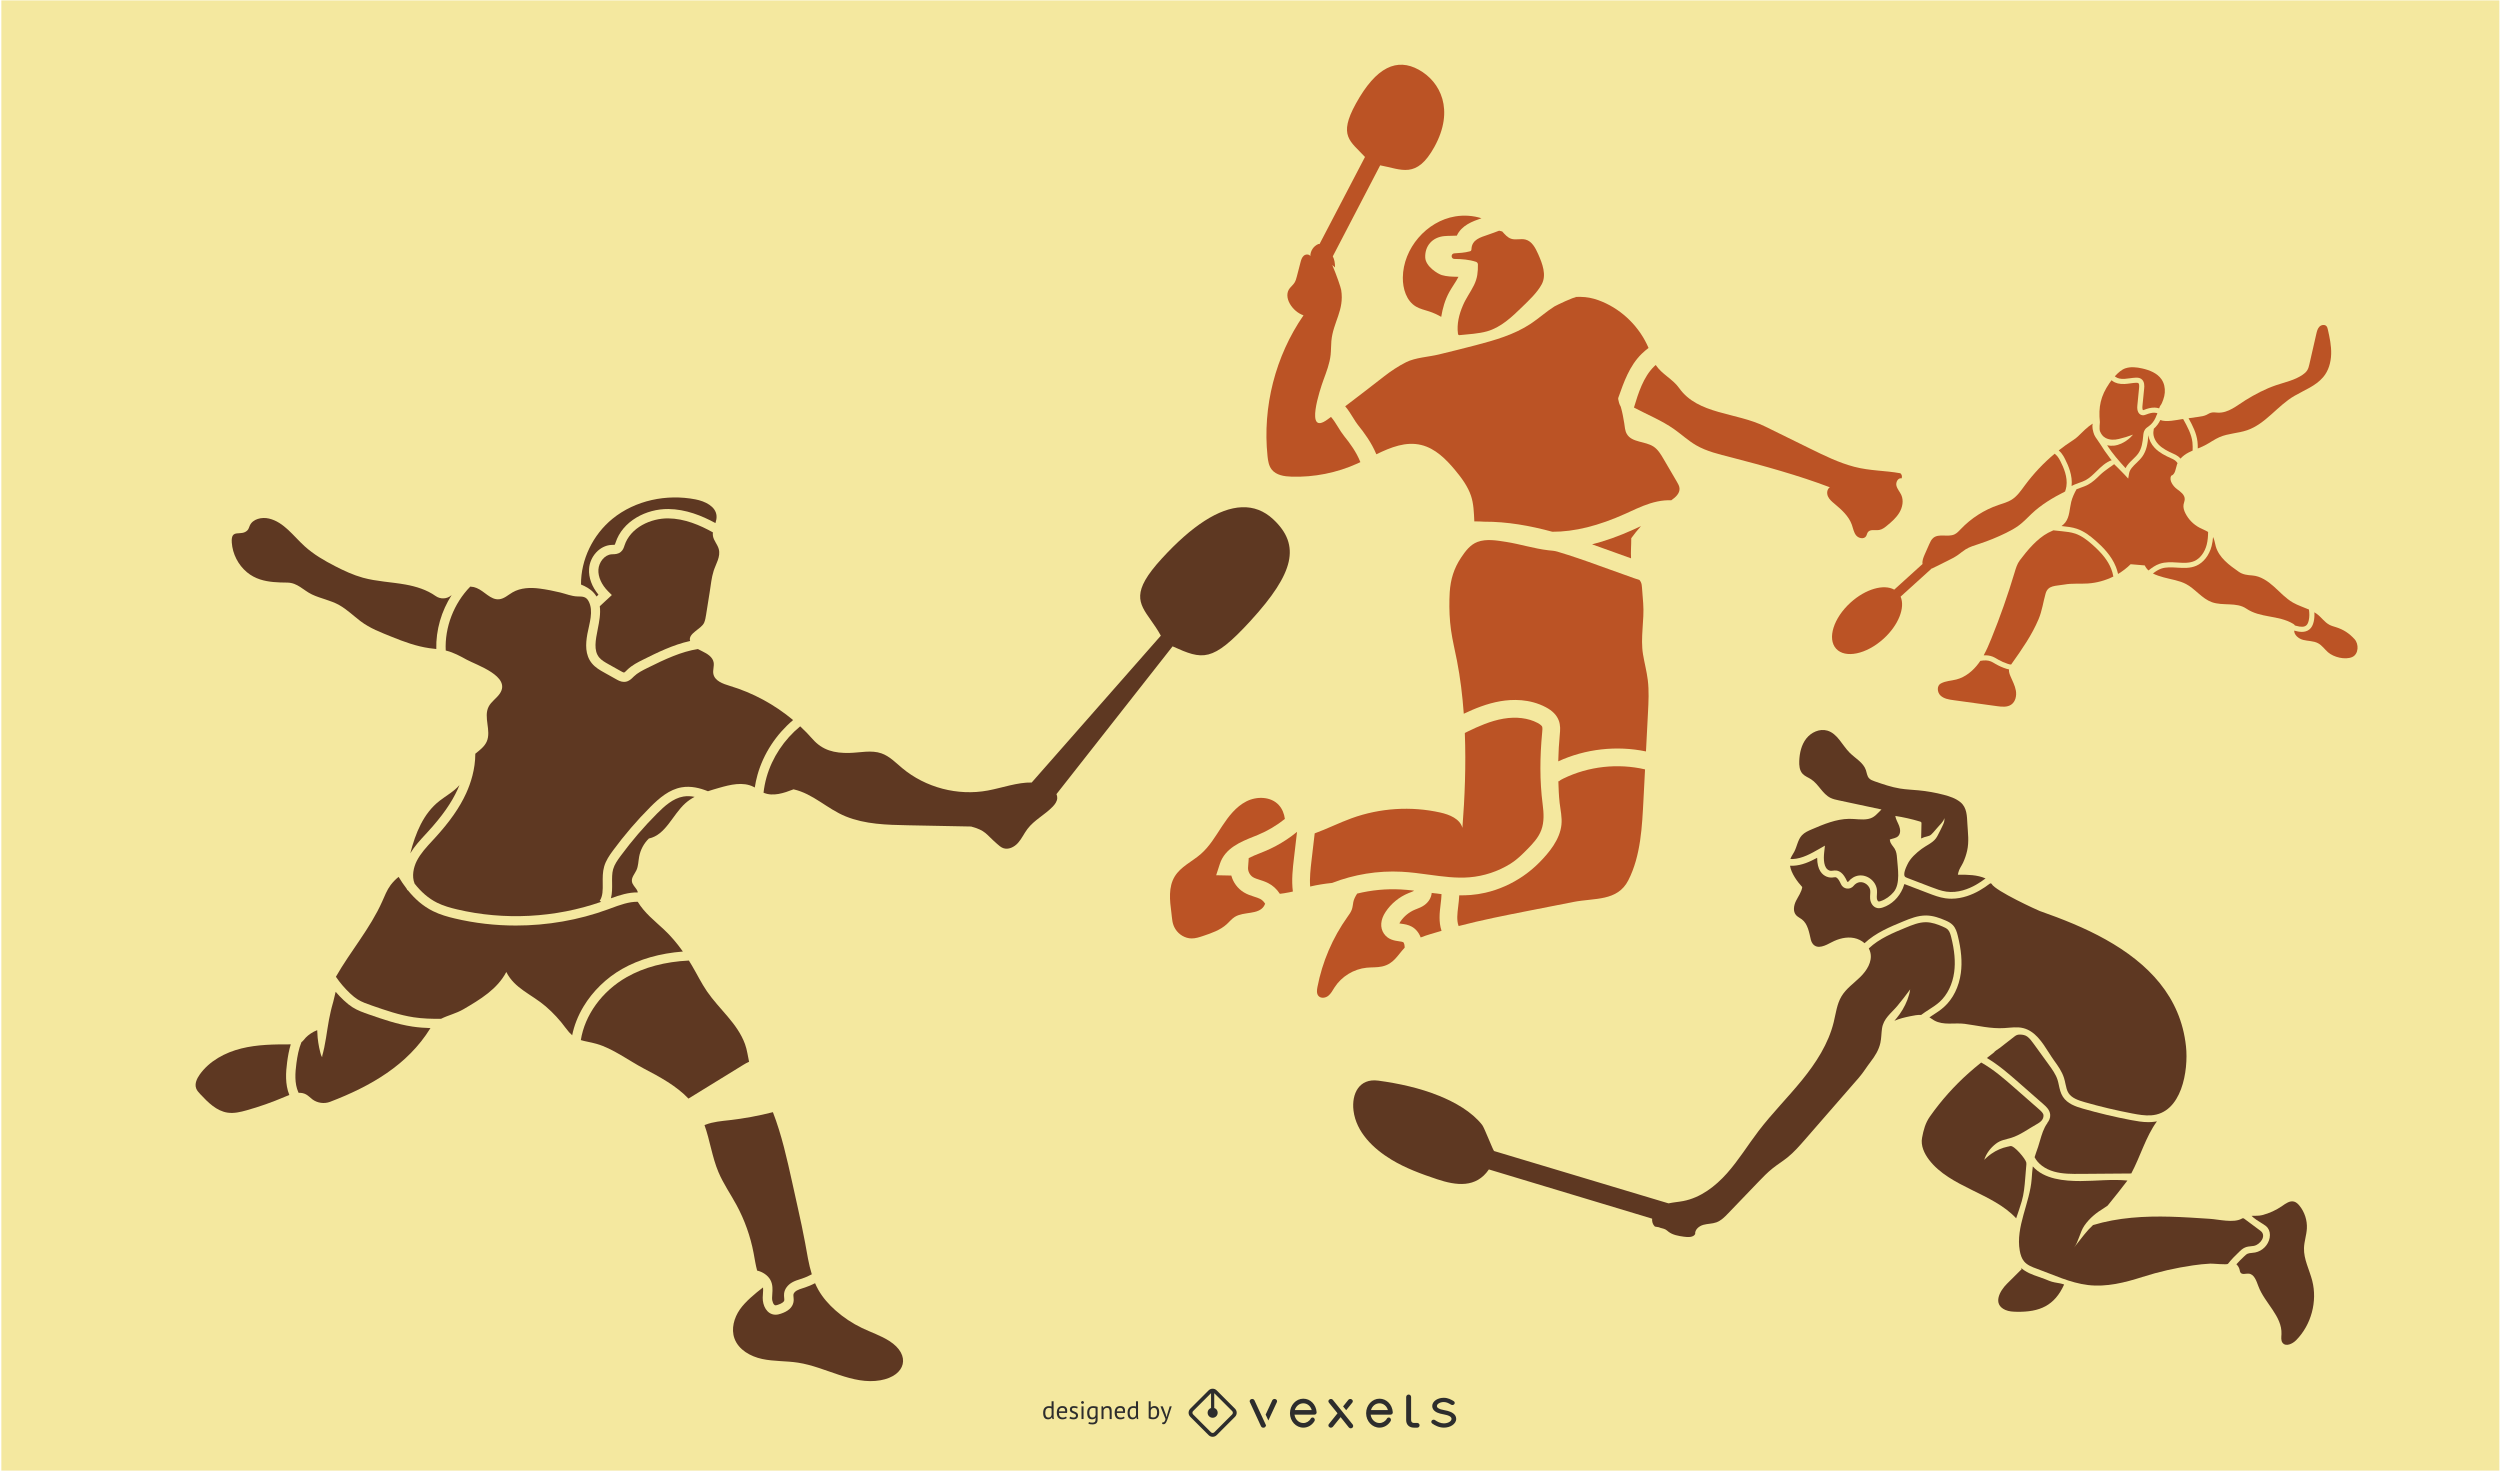 <?xml version="1.0" encoding="UTF-8" standalone="no"?>
<!-- Created with Inkscape (http://www.inkscape.org/) -->

<svg
   version="1.1"
   id="svg2"
   width="2266.667"
   height="1333.333"
   viewBox="0 0 2266.667 1333.333"
   xmlns="http://www.w3.org/2000/svg"
   xmlns:svg="http://www.w3.org/2000/svg">
  <defs
     id="defs6">
    <clipPath
       clipPathUnits="userSpaceOnUse"
       id="clipPath22">
      <path
         d="M 0,1000 H 1700 V 0 H 0 Z"
         id="path20" />
    </clipPath>
    <clipPath
       clipPathUnits="userSpaceOnUse"
       id="clipPath222">
      <path
         d="M 0,1000 H 1700 V 0 H 0 Z"
         id="path220" />
    </clipPath>
  </defs>
  <g
     id="g8"
     transform="matrix(1.333,0,0,-1.333,0,1333.333)">
    <path
       d="M 0.914,0 H 1700 V 1000 H 0.914 Z"
       style="fill:#f4e89f;fill-opacity:1;fill-rule:nonzero;stroke:none"
       id="path10" />
    <g
       id="g16">
      <g
         id="g18"
         clip-path="url(#clipPath22)">
        <g
           id="g24"
           transform="translate(1464.947,708.624)">
          <path
             d="m 0,0 c 0.002,-0.314 -0.033,-0.665 -0.123,-1.062 -0.696,-3.076 0.564,-6.753 3.288,-9.596 2.717,-2.835 6.467,-4.66 9.768,-6.147 l 0.153,-0.069 c 1.175,-0.529 2.391,-1.076 3.506,-1.931 0.59,-0.453 1.107,-0.961 1.569,-1.503 1.551,1.751 3.56,3.158 5.648,4.243 0.851,0.443 1.721,0.843 2.601,1.223 0.039,1.96 0.068,3.82 -0.143,5.663 -0.64,5.585 -3.391,10.552 -6.31,15.806 C 19.542,6.568 19.127,6.51 18.712,6.451 16.033,6.071 8.315,4.285 4.458,5.948 3.39,3.695 1.877,1.652 0,0"
             style="fill:#bb5325;fill-opacity:1;fill-rule:nonzero;stroke:none"
             id="path26" />
        </g>
        <g
           id="g28"
           transform="translate(1494.855,695.21)">
          <path
             d="m 0,0 c 1.619,0.648 3.232,1.31 4.784,2.101 3.422,1.745 6.518,4.107 10.044,5.63 5.929,2.562 12.659,2.582 18.767,4.685 12.587,4.332 20.625,16.648 32.13,23.345 6.925,4.03 14.311,6.637 19.537,12.711 3.693,4.292 5.302,10.075 5.47,15.735 0.168,5.66 -0.993,11.269 -2.278,16.784 -0.179,0.77 -0.378,1.572 -0.895,2.168 -1.183,1.364 -3.542,0.973 -4.805,-0.316 C 81.491,81.554 81.038,79.699 80.636,77.94 79.072,71.102 77.508,64.264 75.944,57.426 75.611,55.971 75.267,54.487 74.484,53.215 73.716,51.965 72.566,50.994 71.36,50.159 66.031,46.472 59.485,45.139 53.348,43.063 45.953,40.56 39.016,36.899 32.395,32.798 26.709,29.276 20.806,24.032 13.7,24.368 12.111,24.443 10.483,24.749 8.953,24.31 7.829,23.988 6.857,23.289 5.797,22.797 4.18,22.047 2.386,21.788 0.622,21.539 -1.674,21.213 -3.971,20.888 -6.267,20.563 -3.525,15.6 -0.855,10.445 -0.189,4.63 -0.01,3.075 0.015,1.523 0,0"
             style="fill:#bb5325;fill-opacity:1;fill-rule:nonzero;stroke:none"
             id="path30" />
        </g>
        <g
           id="g32"
           transform="translate(1402.166,691.944)">
          <path
             d="m 0,0 c 1.01,-1.236 1.754,-2.635 2.373,-3.849 2.334,-4.581 5.285,-11.396 4.492,-18.404 0.592,0.328 1.224,0.638 1.9,0.927 1.061,0.454 2.143,0.837 3.19,1.208 1.543,0.546 3.001,1.063 4.351,1.775 2.762,1.458 5.074,3.724 7.523,6.124 3.056,2.994 6.207,6.08 10.354,7.524 -0.221,-0.077 -2.19,2.746 -2.42,3.047 -0.827,1.083 -1.631,2.182 -2.405,3.303 -1.682,2.432 -3.101,4.977 -4.874,7.375 -2.141,2.896 -2.572,3.958 -3.298,7.433 l -0.165,1.891 c -0.055,0.618 0.047,1.24 0.294,1.809 C 17.569,18.024 14.399,14.522 11.202,11.49 10.216,10.555 9.139,9.721 7.995,8.989 4.583,6.804 1.281,4.449 -1.9,1.939 -1.235,1.351 -0.588,0.72 0,0"
             style="fill:#bb5325;fill-opacity:1;fill-rule:nonzero;stroke:none"
             id="path34" />
        </g>
        <g
           id="g36"
           transform="translate(1601.471,565.538)">
          <path
             d="m 0,0 c -3.618,3.933 -7.366,6.439 -12.558,8.103 -1.493,0.478 -3.03,0.862 -4.42,1.587 -3.494,1.823 -5.377,5.044 -8.548,7.384 -0.578,0.426 -1.176,0.817 -1.788,1.183 0.14,-2.129 0.039,-4.289 -0.453,-6.418 -0.538,-2.329 -1.462,-4.021 -2.825,-5.173 -1.546,-1.307 -3.402,-1.739 -5.235,-1.739 -1.758,0 -3.495,0.397 -4.918,0.8 -0.096,0.027 -0.192,0.056 -0.288,0.084 -0.109,-2.956 3.006,-5.528 6.052,-6.323 3.389,-0.884 7.12,-0.635 10.204,-2.297 2.691,-1.449 4.461,-4.13 6.762,-6.142 3.782,-3.306 11.508,-5.341 16.379,-3.265 2.272,0.968 3.462,3.247 3.669,5.696 C 2.232,-4.168 1.525,-1.658 0,0"
             style="fill:#bb5325;fill-opacity:1;fill-rule:nonzero;stroke:none"
             id="path38" />
        </g>
        <g
           id="g40"
           transform="translate(1367.424,540.377)">
          <path
             d="m 0,0 c -0.604,1.441 -1.142,2.987 -0.951,4.533 -0.619,0.114 -1.22,0.284 -1.801,0.469 -2.537,0.809 -4.993,1.893 -7.299,3.222 -0.26,0.15 -0.517,0.302 -0.775,0.455 -0.852,0.505 -1.657,0.983 -2.488,1.318 -1.932,0.78 -4.245,0.902 -7.164,0.367 -0.38,-0.568 -0.771,-1.129 -1.179,-1.68 -3.778,-5.098 -8.955,-9.394 -15.1,-10.977 -3.873,-0.997 -7.072,-0.864 -10.603,-2.74 -2.801,-1.488 -2.508,-5.955 -0.221,-8.154 2.286,-2.199 5.653,-2.736 8.795,-3.168 9.912,-1.364 19.825,-2.728 29.737,-4.092 3.283,-0.452 6.921,-0.825 9.638,1.072 2.889,2.017 3.727,6.037 3.125,9.508 C 3.112,-6.395 1.362,-3.25 0,0"
             style="fill:#bb5325;fill-opacity:1;fill-rule:nonzero;stroke:none"
             id="path42" />
        </g>
        <g
           id="g44"
           transform="translate(1560.94,574.821)">
          <path
             d="m 0,0 c 0.244,-0.071 0.489,-0.144 0.733,-0.213 3.408,-0.966 5.621,-0.886 6.964,0.25 0.769,0.649 1.319,1.729 1.682,3.302 0.566,2.446 0.517,4.981 0.157,7.498 -3.612,1.585 -7.457,2.77 -10.882,4.737 -4.888,2.808 -8.722,7.087 -12.919,10.851 -4.196,3.765 -9.138,7.181 -14.76,7.595 -3.319,0.244 -6.391,0.568 -9.125,2.465 -6.542,4.54 -13.525,9.678 -15.702,17.337 -0.604,2.128 -0.828,4.423 -1.844,6.361 -0.143,-2.053 -0.433,-4.105 -0.959,-6.142 -1.621,-6.289 -5.53,-11.313 -10.454,-13.438 -4.202,-1.814 -8.706,-1.535 -13.063,-1.264 -3.834,0.238 -7.455,0.462 -10.75,-0.671 -2.001,-0.688 -3.822,-1.868 -5.667,-3.303 2.22,-1.161 4.768,-1.934 7.271,-2.634 5.191,-1.451 10.693,-2.092 15.438,-4.648 6.253,-3.369 10.66,-9.8 17.339,-12.216 7.551,-2.733 16.788,0.15 23.426,-4.37 C -23.459,4.921 -11.273,7.164 -1.251,1.161 -0.757,0.865 -0.243,0.508 0,0"
             style="fill:#bb5325;fill-opacity:1;fill-rule:nonzero;stroke:none"
             id="path46" />
        </g>
        <g
           id="g48"
           transform="translate(1428.347,706.924)">
          <path
             d="m 0,0 c 0.77,-1.9 1.871,-3.578 3.894,-4.602 2.799,-1.418 5.903,-1.37 8.87,-0.662 3.297,0.786 6.545,1.776 9.719,2.964 -0.625,-0.661 -1.224,-1.375 -1.889,-1.996 -1.775,-1.657 -3.894,-3.081 -6.104,-4.089 -0.79,-0.363 -1.621,-0.657 -2.474,-0.913 -0.434,-0.108 -0.864,-0.228 -1.31,-0.305 -0.222,-0.04 -0.439,-0.09 -0.668,-0.121 L 9.343,-9.805 C 7.839,-9.948 6.32,-9.864 4.832,-9.544 c 3.65,-5.639 8.166,-10.769 12.537,-15.547 1.183,2.322 3.107,4.177 4.985,5.988 1.372,1.324 2.669,2.574 3.659,3.97 2.362,3.331 3.014,7.659 3.368,11.839 0.117,1.391 0.261,3.097 1.28,4.516 0.633,0.881 1.456,1.453 2.182,1.958 0.125,0.087 0.251,0.174 0.374,0.263 2.066,1.478 3.622,3.564 4.639,5.878 0.247,0.562 0.523,1.265 0.809,2.019 10e-4,-0.106 0.003,-0.211 0.011,-0.316 0.131,0.409 0.239,0.825 0.335,1.244 0.005,0.013 0.01,0.027 0.014,0.04 -10e-4,0 -0.003,10e-4 -0.005,10e-4 -0.088,0.028 -0.178,0.054 -0.268,0.078 -0.518,0.136 -1.068,0.217 -1.637,0.235 -1.605,0.051 -3.352,-0.331 -5.669,-1.23 l -0.039,-0.015 c -0.639,-0.249 -1.514,-0.59 -2.52,-0.473 -2.474,0.284 -3.843,2.801 -3.488,6.413 l 1.197,12.169 c 0.179,1.819 0.001,2.919 -0.529,3.269 -0.361,0.238 -1.052,0.242 -1.614,0.22 -1.246,-0.049 -2.487,-0.22 -3.802,-0.401 -1.219,-0.168 -2.48,-0.342 -3.764,-0.413 -3.484,-0.197 -6.317,0.498 -8.419,2.061 -0.203,0.151 -0.4,0.317 -0.591,0.492 C 7.33,34.002 6.831,33.312 6.396,32.675 0.353,23.852 -1.108,16.457 -0.071,6.192 -0.072,6.206 -0.576,1.421 0,0"
             style="fill:#bb5325;fill-opacity:1;fill-rule:nonzero;stroke:none"
             id="path50" />
        </g>
        <g
           id="g52"
           transform="translate(1445.04,742.553)">
          <path
             d="m 0,0 c 1.144,0.064 2.281,0.221 3.485,0.386 1.339,0.185 2.723,0.375 4.138,0.431 1.148,0.047 2.482,-0.012 3.664,-0.792 2.549,-1.68 2.204,-5.188 2.074,-6.509 l -1.197,-12.168 c -0.155,-1.57 0.22,-2.508 0.395,-2.616 0,0 0.012,-0.003 0.032,-0.006 0.151,-0.012 0.581,0.149 0.864,0.26 l 0.041,0.015 c 1.866,0.725 4.353,1.541 7.032,1.464 1.056,-0.032 2.067,-0.211 3.004,-0.518 0.357,0.946 0.644,1.643 0.791,1.805 0.907,0.996 1.55,2.891 2.015,4.15 0.565,1.53 0.925,3.14 1.049,4.767 0.24,3.15 -0.426,6.399 -2.233,9.025 C 22.245,3.92 17.068,5.94 12.065,7.075 8.281,7.933 4.253,8.408 0.573,7.179 -1.872,6.362 -4.418,4.159 -6.589,1.76 -6.45,1.622 -6.304,1.494 -6.152,1.381 -4.72,0.316 -2.651,-0.148 0,0"
             style="fill:#bb5325;fill-opacity:1;fill-rule:nonzero;stroke:none"
             id="path54" />
        </g>
        <g
           id="g56"
           transform="translate(1437.963,684.545)">
          <path
             d="M 0,0 C 0,0 0.001,0.001 0,0.001 -0.021,0.021 -0.02,0.02 0,0"
             style="fill:#bb5325;fill-opacity:1;fill-rule:nonzero;stroke:none"
             id="path58" />
        </g>
        <g
           id="g60"
           transform="translate(1480.982,617.628)">
          <path
             d="m 0,0 c 4.131,-0.257 8.033,-0.498 11.472,0.986 3.946,1.703 7.111,5.859 8.467,11.116 0.725,2.814 0.952,5.741 0.965,8.686 -1.802,1.12 -3.912,1.906 -5.806,2.898 -4.109,2.153 -7.519,5.615 -9.611,9.755 -0.937,1.855 -1.624,3.943 -1.285,5.994 0.205,1.233 0.773,2.404 0.8,3.653 0.064,3.024 -2.866,5.105 -5.309,6.888 -2.368,1.728 -5.605,5.875 -3.899,9.041 0.001,0.002 0.002,0.004 0.003,0.007 2.817,0.963 2.988,4.762 3.92,7.589 0.111,0.337 0.245,0.664 0.388,0.985 -0.469,0.707 -1.014,1.34 -1.662,1.836 -0.795,0.61 -1.777,1.052 -2.818,1.52 l -0.154,0.07 c -3.599,1.621 -7.702,3.627 -10.849,6.911 -2.417,2.522 -3.927,5.616 -4.33,8.667 -0.032,-0.282 -0.058,-0.574 -0.083,-0.872 -0.396,-4.691 -1.153,-9.566 -3.997,-13.577 -1.178,-1.661 -2.654,-3.084 -4.082,-4.461 -2.326,-2.243 -4.524,-4.362 -4.985,-7.104 l -0.588,-3.499 -2.403,2.611 c -2.325,2.527 -6.879,6.926 -7.174,7.217 0.099,-0.124 -6.347,-4.177 -9.536,-7.302 -2.519,-2.468 -5.123,-5.021 -8.333,-6.714 -1.574,-0.831 -3.22,-1.414 -4.813,-1.978 -1.022,-0.362 -1.988,-0.705 -2.93,-1.105 -1.482,-2.728 -2.816,-5.531 -3.572,-8.531 -1.201,-4.768 -1.01,-10.154 -4.03,-14.033 -0.745,-0.957 -1.629,-1.747 -2.6,-2.433 l 0.708,-0.076 c 3.233,-0.344 6.576,-0.7 9.806,-1.794 5.015,-1.7 9.227,-5.037 12.687,-8.078 4.83,-4.245 10.768,-10.112 13.835,-17.86 0.615,-1.553 1.099,-3.154 1.451,-4.781 3.101,1.859 5.985,4.079 8.557,6.622 3.174,-0.198 6.43,-0.618 9.605,-0.816 0.627,-1.369 1.499,-2.493 2.544,-3.433 2.397,1.945 4.751,3.58 7.547,4.542 C -8.146,0.505 -4.005,0.248 0,0"
             style="fill:#bb5325;fill-opacity:1;fill-rule:nonzero;stroke:none"
             id="path62" />
        </g>
        <g
           id="g64"
           transform="translate(1423.056,629.891)">
          <path
             d="m 0,0 c -3.202,2.814 -7.073,5.894 -11.508,7.397 -2.866,0.971 -6.014,1.306 -9.059,1.63 l -5.851,0.623 c -1.19,-0.533 -2.381,-1.063 -3.514,-1.663 -7.635,-4.041 -14.151,-11.908 -19.298,-18.726 -1.821,-2.411 -2.695,-5.384 -3.561,-8.278 -4.553,-15.218 -9.828,-30.219 -15.801,-44.938 -1.573,-3.877 -3.212,-7.76 -5.228,-11.418 1.997,0.104 4.13,-0.097 6.175,-0.922 1.075,-0.434 2.033,-1.002 2.96,-1.551 0.245,-0.146 0.491,-0.291 0.737,-0.433 2.092,-1.206 4.319,-2.189 6.62,-2.922 0.738,-0.236 1.5,-0.44 2.181,-0.442 0.208,0.311 0.424,0.617 0.639,0.918 6.751,9.482 13.495,19.177 18.032,29.955 2.418,5.746 3.095,11.53 4.772,17.409 1.662,5.828 6.774,5.045 12.774,6.132 5.242,0.949 10.631,0.37 15.947,0.719 6.028,0.396 11.959,2.038 17.366,4.728 -0.317,1.792 -0.812,3.554 -1.484,5.253 C 10.718,-11.022 6.74,-5.924 0,0"
             style="fill:#bb5325;fill-opacity:1;fill-rule:nonzero;stroke:none"
             id="path66" />
        </g>
        <g
           id="g68"
           transform="translate(1324.577,618.768)">
          <path
             d="m 0,0 c 2.463,1.223 4.937,2.452 7.186,4.033 1.741,1.223 3.338,2.65 5.146,3.771 2.834,1.759 6.082,2.705 9.251,3.745 6.295,2.067 12.445,4.578 18.388,7.508 3.035,1.497 6.03,3.111 8.735,5.145 3.058,2.298 5.698,5.095 8.46,7.741 6.53,6.253 14.602,11.072 22.865,15.235 0.389,1.134 0.699,2.285 0.881,3.455 0.981,6.3 -1.839,12.786 -4.046,17.117 -0.561,1.102 -1.175,2.259 -1.968,3.228 -0.561,0.687 -1.227,1.302 -1.944,1.91 C 65.394,66.568 58.58,59.354 52.721,51.43 50.078,47.855 47.523,44.037 43.768,41.656 40.987,39.892 37.743,39.048 34.627,37.982 25.012,34.693 16.207,29.062 9.189,21.712 7.868,20.328 6.561,18.848 4.831,18.033 0.342,15.918 -5.752,18.791 -9.585,15.64 c -1.358,-1.116 -2.113,-2.786 -2.823,-4.394 -1.013,-2.297 -2.026,-4.594 -3.039,-6.891 -0.906,-2.055 -1.819,-4.337 -1.482,-6.492 l -19.244,-17.44 c -7.036,3.955 -19.439,0.511 -29.67,-8.76 -11.622,-10.533 -16.038,-24.596 -9.862,-31.41 6.175,-6.815 20.604,-3.8 32.226,6.732 10.23,9.272 14.875,21.277 11.63,28.667 l 21.515,19.498 c -0.096,-0.146 -0.197,-0.291 -0.31,-0.435 C -7.096,-3.523 -3.548,-1.762 0,0"
             style="fill:#bb5325;fill-opacity:1;fill-rule:nonzero;stroke:none"
             id="path70" />
        </g>
        <g
           id="g72"
           transform="translate(991.348,775.465)">
          <path
             d="M 0,0 C -0.019,0.027 -0.039,0.055 -0.059,0.082 -0.062,0.047 -0.064,0.013 -0.067,-0.022 Z"
             style="fill:#bb5325;fill-opacity:1;fill-rule:nonzero;stroke:none"
             id="path74" />
        </g>
        <g
           id="g76"
           transform="translate(862.132,690.015)">
          <path
             d="m 0,0 c 0.333,-3.194 0.841,-6.541 2.808,-9.08 3.042,-3.925 8.575,-4.75 13.538,-4.905 15.359,-0.48 30.818,2.61 44.813,8.956 0.665,0.302 1.332,0.613 2,0.929 -2.663,6.858 -7.239,13.013 -11.038,17.711 -1.513,1.87 -2.895,4.109 -4.232,6.275 -1.049,1.7 -3.063,4.962 -4.719,6.779 -0.793,-0.585 -1.584,-1.173 -2.379,-1.755 -15.738,-11.522 -5.007,20.702 -2.774,26.815 2.057,5.631 4.282,11.288 4.909,17.249 0.323,3.077 0.214,6.185 0.494,9.265 1.183,12.992 8.908,20.94 6.681,34.76 -0.269,1.665 -2.917,9.563 -6.081,17.008 0.633,-0.562 1.266,-1.124 1.896,-1.69 -0.002,2.679 -0.341,5.319 -1.529,7.567 l 32.225,61.897 c 14.536,-2.664 24.694,-9.575 36.895,12.565 13.862,25.151 4.086,44.353 -10.661,52.48 -14.747,8.128 -28.879,2.103 -42.741,-23.048 -12.202,-22.139 -3.833,-25.439 6.182,-36.307 L 35.363,144.218 c -0.315,0.106 -0.612,0.109 -0.886,-0.008 -3.176,-1.354 -5.384,-4.717 -5.364,-8.17 -0.883,1.476 -3.226,1.361 -4.508,0.214 -1.281,-1.147 -1.772,-2.912 -2.204,-4.577 -0.807,-3.115 -1.615,-6.23 -2.423,-9.345 -0.401,-1.547 -0.814,-3.123 -1.679,-4.467 -0.85,-1.321 -2.086,-2.341 -3.086,-3.552 -5.008,-6.066 1.789,-16.095 9.261,-18.55 C 5.354,68.078 -3.492,33.464 0,0"
             style="fill:#bb5325;fill-opacity:1;fill-rule:nonzero;stroke:none"
             id="path78" />
        </g>
        <g
           id="g80"
           transform="translate(953.273,407.32)">
          <path
             d="m 0,0 c 6.291,-0.324 12.536,-1.172 18.574,-1.992 9.559,-1.3 18.591,-2.525 27.584,-1.8 9.886,0.797 19.584,4.023 27.998,9.271 4.36,2.719 7.928,6.291 11.507,9.924 3.757,3.815 7.5,7.83 9.4,12.936 2.045,5.498 1.705,11.578 0.951,17.395 -2.1,16.202 -1.909,32.531 -0.362,48.808 0.15,1.578 0.314,3.304 0,4.109 -0.137,0.348 -0.716,1.296 -3.152,2.587 -6.262,3.319 -14.471,4.339 -23.115,2.876 C 60.603,102.626 52.164,98.867 45.067,95.385 44.4,95.058 43.729,94.719 43.058,94.374 43.891,72.617 43.043,50.592 41.416,29.86 39.692,36.03 32.658,38.865 26.406,40.262 6.481,44.714 -14.706,43.357 -33.9,36.4 -42.355,33.335 -50.612,29.177 -59.058,26.096 L -61.181,7.937 c -0.699,-5.989 -1.417,-12.16 -0.957,-18.005 4.904,1.163 9.892,1.929 14.921,2.454 C -32.242,-1.802 -16.049,0.826 0,0"
             style="fill:#bb5325;fill-opacity:1;fill-rule:nonzero;stroke:none"
             id="path82" />
        </g>
        <g
           id="g84"
           transform="translate(954.399,359.427)">
          <path
             d="m 0,0 c -0.458,0.253 -1.807,0.443 -2.793,0.582 -2.979,0.418 -7.481,1.05 -10.309,5.213 -2.787,4.101 -2.376,9.486 1.127,14.772 3.736,5.637 9.239,10.159 15.495,12.731 0.446,0.184 0.897,0.358 1.349,0.531 0.88,0.339 1.718,0.661 2.285,0.994 l 0.165,0.235 c -3.042,0.355 -6.045,0.643 -9.066,0.798 -9.916,0.512 -19.897,-0.457 -29.539,-2.816 -1.304,-1.977 -2.303,-3.986 -2.633,-5.808 -0.306,-1.691 -0.43,-3.429 -1.003,-5.05 -0.641,-1.813 -1.811,-3.383 -2.928,-4.949 -10.149,-14.23 -17.187,-30.668 -20.481,-47.834 -0.397,-2.072 -0.651,-4.487 0.776,-6.041 1.631,-1.777 4.679,-1.365 6.577,0.124 1.899,1.489 3.005,3.736 4.31,5.765 4.78,7.427 13.056,12.494 21.844,13.375 3.51,0.352 7.094,0.076 10.536,0.846 7.911,1.771 10.347,7.535 15.286,12.746 0.006,0.336 0.003,0.665 -0.016,0.98 C 0.884,-1.173 0.285,-0.158 0,0"
             style="fill:#bb5325;fill-opacity:1;fill-rule:nonzero;stroke:none"
             id="path86" />
        </g>
        <g
           id="g88"
           transform="translate(979.865,385.204)">
          <path
             d="M 0,0 C 0.292,2.394 0.568,4.696 0.628,6.881 -1.617,7.125 -3.849,7.405 -6.064,7.698 -6.339,4.531 -8.135,1.485 -11.053,-0.6 c -1.798,-1.282 -3.693,-2.011 -5.216,-2.598 -0.367,-0.14 -0.732,-0.281 -1.093,-0.429 -4.051,-1.665 -7.613,-4.592 -10.032,-8.242 -0.298,-0.45 -0.506,-0.845 -0.65,-1.168 0.48,-0.085 1.028,-0.162 1.462,-0.224 2.025,-0.284 4.545,-0.637 6.957,-1.974 2.764,-1.531 4.869,-4.135 6.072,-7.352 4.293,1.715 8.95,2.926 13.437,4.284 0.25,0.075 0.501,0.147 0.751,0.222 C -1.438,-11.861 -0.68,-5.574 0,0"
             style="fill:#bb5325;fill-opacity:1;fill-rule:nonzero;stroke:none"
             id="path90" />
        </g>
        <g
           id="g92"
           transform="translate(954.164,811.429)">
          <path
             d="m 0,0 c -0.076,-7.543 2.422,-15.824 8.905,-19.681 2.75,-1.636 5.943,-2.316 8.983,-3.314 2.86,-0.94 5.615,-2.19 8.217,-3.701 0.947,5.729 2.538,11.48 5.487,16.861 0.959,1.75 2.024,3.403 3.053,5.002 1.227,1.906 2.371,3.684 3.199,5.378 C 37.425,0.556 37,0.565 36.571,0.574 33.475,0.638 29.966,0.711 26.546,1.703 23.903,2.469 15.481,7.53 15.238,13.681 c -0.313,7.925 4.89,13.769 12.947,14.54 1.485,0.143 3.12,0.173 4.851,0.206 1.17,0.022 2.485,0.046 3.686,0.116 3.313,7.081 10.629,9.699 16.772,11.826 -5.71,1.819 -11.936,2.236 -17.856,1.252 C 16.069,38.37 0.199,19.836 0,0"
             style="fill:#bb5325;fill-opacity:1;fill-rule:nonzero;stroke:none"
             id="path94" />
        </g>
        <g
           id="g96"
           transform="translate(857.094,388.851)">
          <path
             d="m 0,0 c -1.11,0.568 -2.503,1.014 -3.977,1.485 -2.21,0.707 -4.717,1.509 -7.132,2.987 -4.208,2.576 -7.219,6.729 -8.49,11.399 l -10.296,0.221 2.505,7.712 c 3.492,10.754 14.312,15.081 23.007,18.557 0.961,0.385 1.912,0.765 2.842,1.149 6.637,2.741 12.82,6.433 18.383,10.883 -0.506,3.513 -1.714,6.777 -4.12,9.423 -5.355,5.89 -14.979,6.125 -22.071,2.51 C -16.44,62.711 -21.487,56.11 -25.864,49.462 -30.242,42.814 -34.306,35.781 -40.3,30.544 c -5.94,-5.19 -13.73,-8.593 -17.813,-15.343 -4.337,-7.167 -3.367,-16.217 -2.255,-24.52 0.587,-4.379 0.413,-7.528 2.772,-11.263 2.359,-3.736 6.604,-6.298 11.022,-6.321 2.668,-0.013 5.254,0.844 7.783,1.691 5.742,1.923 11.666,3.95 16.135,8.035 1.812,1.656 3.364,3.634 5.448,4.93 6.155,3.827 15.966,1.261 19.855,7.376 0.312,0.49 0.56,1.014 0.773,1.556 C 2.539,-1.864 1.364,-0.698 0,0"
             style="fill:#bb5325;fill-opacity:1;fill-rule:nonzero;stroke:none"
             id="path98" />
        </g>
        <g
           id="g100"
           transform="translate(1000.863,831.097)">
          <path
             d="m 0,0 c -0.032,-0.497 -0.044,-1.051 -0.391,-1.408 -0.222,-0.229 -0.542,-0.329 -0.849,-0.415 -3.402,-0.953 -6.951,-1.113 -10.487,-1.354 -2.422,-0.165 -2.327,-3.763 0.101,-3.794 0.029,0 0.058,-0.001 0.087,-0.001 4.93,-0.061 9.936,-0.414 14.603,-1.961 0.774,-0.256 1.301,-0.979 1.31,-1.794 0.06,-5.04 -0.332,-9.287 -2.649,-14.036 -2.297,-4.706 -5.519,-8.952 -7.537,-13.796 -2.619,-6.031 -4.266,-12.666 -3.396,-19.183 0.044,-0.335 0.116,-0.703 0.386,-0.906 0.257,-0.192 0.61,-0.17 0.929,-0.136 6.034,0.644 12.588,0.929 18.435,2.565 9.44,2.641 16.88,9.727 23.902,16.566 4.622,4.502 10.257,9.727 13.337,15.459 3.382,6.295 0.491,13.986 -2.417,20.514 -1.848,4.147 -4.239,8.773 -8.639,9.893 -3.153,0.802 -6.597,-0.47 -9.694,0.528 -2.546,0.82 -4.328,2.983 -6.143,4.991 -0.761,0.186 -1.326,0.324 -2.087,0.51 L 14.398,10.608 C 13.268,10.188 12.13,9.794 11.005,9.405 6.087,7.702 0.399,6.18 0,0"
             style="fill:#bb5325;fill-opacity:1;fill-rule:nonzero;stroke:none"
             id="path102" />
        </g>
        <g
           id="g104"
           transform="translate(860.155,421.221)">
          <path
             d="m 0,0 c -0.971,-0.401 -1.964,-0.799 -2.969,-1.2 -2.755,-1.102 -5.547,-2.219 -8.028,-3.494 l 0.194,-0.005 -0.46,-6.325 c -0.185,-2.548 1.208,-5.261 3.387,-6.595 1.176,-0.72 2.796,-1.238 4.51,-1.786 1.784,-0.57 3.806,-1.217 5.796,-2.236 3.225,-1.65 5.934,-4.171 7.933,-7.281 2.102,0.176 4.244,0.654 6.652,1.077 0.74,0.131 1.472,0.295 2.198,0.481 -0.991,7.842 -0.106,15.445 0.754,22.799 l 1.552,13.277 0.527,4.513 C 19.79,11.379 17.447,9.636 15.017,8.017 10.3,4.875 5.274,2.178 0,0"
             style="fill:#bb5325;fill-opacity:1;fill-rule:nonzero;stroke:none"
             id="path106" />
        </g>
        <g
           id="g108"
           transform="translate(1063.286,470.677)">
          <path
             d="m 0,0 c -2.343,-1.144 -2.799,-1.729 -2.883,-1.881 l -0.461,0.155 c 0.158,-4.914 0.316,-9.901 0.878,-14.785 0.569,-4.94 1.757,-9.882 1.23,-14.883 -1.053,-9.989 -8.206,-18.766 -14.995,-25.64 -3.342,-3.383 -7.005,-6.447 -10.919,-9.148 -7.817,-5.396 -16.645,-9.357 -25.912,-11.468 -3.234,-0.736 -6.519,-1.247 -9.825,-1.513 -2.636,-0.212 -5.26,-0.278 -7.869,-0.239 -0.098,-2.57 -0.401,-5.075 -0.7,-7.529 -0.594,-4.873 -1.155,-9.475 0.232,-13.194 0.021,-0.057 0.048,-0.113 0.07,-0.17 15.676,4.109 31.605,7.24 47.5,10.366 10.19,2.004 20.381,4.009 30.572,6.013 14.364,2.826 29.951,0.291 37.33,14.736 8.53,16.701 9.38,36.753 10.327,55.086 0.351,6.787 0.701,13.574 1.051,20.361 C 37.096,10.557 17.099,8.352 0,0"
             style="fill:#bb5325;fill-opacity:1;fill-rule:nonzero;stroke:none"
             id="path110" />
        </g>
        <g
           id="g112"
           transform="translate(1116.153,642.413)">
          <path
             d="m 0,0 c -0.78,-0.355 -1.563,-0.714 -2.354,-1.078 -1.02,-0.469 -2.038,-0.938 -3.058,-1.398 -9.739,-4.398 -18.995,-7.7 -27.858,-9.932 5.304,-1.855 10.578,-3.767 15.822,-5.67 3.514,-1.275 7.104,-2.575 10.687,-3.853 -0.287,4.473 0.184,8.932 0.14,13.707 C -4.564,-5.366 -2.349,-2.623 0,0"
             style="fill:#bb5325;fill-opacity:1;fill-rule:nonzero;stroke:none"
             id="path114" />
        </g>
        <g
           id="g116"
           transform="translate(1293.22,663.537)">
          <path
             d="m 0,0 c -0.99,2.214 -2.793,4.068 -3.346,6.43 -0.552,2.361 1.196,5.498 3.55,4.913 0.517,1.173 0.152,2.673 -0.848,3.476 -10.929,1.953 -20.581,1.58 -31.322,4.389 -10.432,2.728 -20.19,7.517 -29.866,12.275 -10.261,5.046 -20.521,10.092 -30.782,15.137 -19.886,9.779 -45.726,8.048 -58.505,26.154 -4.314,6.114 -11.858,9.453 -15.927,15.694 -0.383,-0.341 -0.767,-0.681 -1.131,-1.039 -7.293,-7.177 -10.723,-18.109 -13.677,-27.922 9.105,-4.835 18.847,-8.736 27.279,-14.676 5.034,-3.546 9.575,-7.803 14.891,-10.909 7.297,-4.263 15.689,-6.157 23.87,-8.27 21.53,-5.559 46.433,-12.431 67.202,-20.373 -1.919,-1.23 -2.235,-4.05 -1.32,-6.138 0.915,-2.087 2.735,-3.614 4.484,-5.076 4.795,-4.007 9.701,-8.381 11.799,-14.267 0.88,-2.467 1.272,-5.204 2.92,-7.239 1.648,-2.035 5.268,-2.782 6.719,-0.603 0.568,0.854 0.671,1.959 1.271,2.791 1.585,2.201 5.008,1.061 7.687,1.492 2.037,0.328 3.748,1.665 5.341,2.976 3.185,2.62 6.361,5.389 8.45,8.945 C 0.828,-8.284 1.683,-3.765 0,0"
             style="fill:#bb5325;fill-opacity:1;fill-rule:nonzero;stroke:none"
             id="path118" />
        </g>
        <g
           id="g120"
           transform="translate(1117.549,555.046)">
          <path
             d="m 0,0 c -1.93,11.498 0.993,23.25 0.101,34.874 -0.272,3.544 -0.544,7.087 -0.815,10.63 -0.1,1.302 -0.21,2.64 -0.79,3.81 -0.252,0.509 -0.583,0.965 -0.946,1.399 -1.437,0.446 -2.663,0.871 -3.594,1.195 -5.636,1.961 -11.368,4.04 -16.91,6.052 -9.377,3.401 -18.757,6.803 -28.257,9.849 -2.371,0.76 -4.749,1.498 -7.135,2.207 -2.11,0.628 -3.856,0.638 -6.009,0.89 -9.781,1.145 -19.213,4.213 -28.932,5.733 -6.134,0.959 -13.311,2.215 -19.324,-0.045 -4.993,-1.877 -8.277,-6.375 -11.135,-10.65 -4.884,-7.307 -7.172,-14.793 -7.748,-23.559 -0.103,-1.567 -0.164,-3.136 -0.198,-4.705 -0.157,-7.036 0.103,-14.093 1.085,-21.061 0.987,-7.007 2.698,-13.889 4.048,-20.835 2.26,-11.636 3.744,-23.752 4.625,-36.057 7.323,3.483 15.83,6.986 25.03,8.545 7.954,1.348 19.752,1.73 30.772,-4.11 4.475,-2.371 7.332,-5.265 8.732,-8.847 1.361,-3.476 1.039,-6.862 0.781,-9.582 -0.58,-6.119 -0.928,-12.251 -1.059,-18.384 18.49,8.519 39.742,10.878 59.671,6.747 0.457,8.845 0.914,17.69 1.371,26.535 0.38,7.366 0.759,14.778 -0.149,22.097 C 2.494,-11.458 0.97,-5.777 0,0"
             style="fill:#bb5325;fill-opacity:1;fill-rule:nonzero;stroke:none"
             id="path122" />
        </g>
        <g
           id="g124"
           transform="translate(1140.603,672.51)">
          <path
             d="m 0,0 c -3.05,5.214 -6.1,10.428 -9.15,15.642 -1.836,3.139 -3.779,6.393 -6.827,8.377 -5.731,3.73 -14.723,2.638 -18.12,8.572 -1.283,2.242 -1.355,4.89 -1.76,7.376 -0.574,3.518 -1.199,7.023 -2.164,10.459 -0.176,0.63 -0.37,1.272 -0.767,1.792 -0.285,0.373 -1.045,3.03 -1.226,4.312 0.054,0.178 0.109,0.356 0.164,0.536 -0.056,0.041 -0.11,0.084 -0.166,0.125 0.026,0.037 0.066,0.037 0.122,-0.011 3.794,10.713 7.58,21.701 15.879,29.867 1.494,1.471 3.074,2.798 4.705,4.028 -5.946,14.008 -17.488,25.577 -31.529,31.468 -3.683,1.545 -7.552,2.721 -11.528,3.096 -2.278,0.214 -4.499,0.25 -6.674,0.132 l 0.043,-0.446 c -0.099,0.996 -13.441,-5.454 -14.328,-6.015 -5.63,-3.557 -10.571,-8.085 -16.116,-11.766 -11.216,-7.447 -24.419,-11.212 -37.445,-14.616 -8.33,-2.176 -16.687,-4.249 -25.053,-6.282 -6.995,-1.701 -15.887,-2.067 -22.26,-5.263 -5.281,-2.648 -10.389,-6.068 -15.05,-9.69 -8.765,-6.81 -17.534,-13.619 -26.391,-20.309 2.085,-2.431 3.808,-5.221 5.315,-7.661 1.191,-1.93 2.317,-3.754 3.347,-5.028 4.197,-5.189 9.24,-11.98 12.519,-19.951 9.944,4.822 20.101,8.848 30.53,6.337 9.52,-2.293 16.897,-9.692 23.149,-17.229 4.365,-5.263 8.52,-10.878 10.708,-17.355 1.798,-5.323 1.981,-11.384 2.253,-17.412 2.203,0.043 4.399,-0.027 6.587,-0.187 15.782,0.072 31.268,-2.707 46.49,-6.848 15.012,-0.059 31.42,4.009 49.919,12.361 0.994,0.449 1.987,0.907 2.979,1.363 5.824,2.68 11.844,5.452 18.527,6.858 3.227,0.68 6.412,0.946 9.472,0.832 2.972,2.087 5.895,4.71 5.593,8.187 C 1.61,-2.779 0.795,-1.36 0,0"
             style="fill:#bb5325;fill-opacity:1;fill-rule:nonzero;stroke:none"
             id="path126" />
        </g>
        <g
           id="g128"
           transform="translate(509.502,278.067)">
          <path
             d="m 0,0 c -0.9,3.964 -1.32,8.028 -2.776,12.018 -5.171,14.179 -17.562,23.728 -25.882,35.894 -3.799,5.556 -6.741,11.643 -10.158,17.441 -0.688,1.167 -1.398,2.333 -2.126,3.493 -16.116,-0.772 -30.452,-4.556 -42.231,-11.243 -17.012,-9.656 -28.599,-25.951 -31.269,-42.865 2.92,-0.923 6.215,-1.295 10.689,-2.549 10.877,-3.048 22.256,-11.603 32.284,-16.862 10.781,-5.654 21.972,-11.689 30.239,-20.376 12.394,7.627 24.788,15.253 37.182,22.88 C -2.772,-1.384 -1.406,-0.591 0,0"
             style="fill:#5e3822;fill-opacity:1;fill-rule:nonzero;stroke:none"
             id="path130" />
        </g>
        <g
           id="g132"
           transform="translate(512.58,147.949)">
          <path
             d="m 0,0 c 0.745,-3.933 1.336,-8.032 2.394,-11.905 1.863,-0.436 3.651,-1.202 5.243,-2.305 1.605,-1.113 2.844,-2.424 3.685,-3.898 1.859,-3.257 1.602,-6.797 1.377,-9.921 -0.062,-0.859 -0.121,-1.671 -0.135,-2.447 -0.048,-2.536 1.068,-5 2.297,-5.07 0.427,-0.019 1.092,0.179 1.683,0.371 2.523,0.822 4.092,1.899 4.304,2.956 0.083,0.413 0.02,1.055 -0.047,1.735 -0.089,0.908 -0.19,1.937 -0.044,3.076 0.38,2.951 2.346,5.658 5.394,7.427 1.807,1.05 3.671,1.637 5.473,2.204 0.425,0.133 0.851,0.267 1.272,0.407 2.3,0.763 4.545,1.753 6.693,2.923 -2.145,6.944 -3.253,14.292 -4.56,21.474 -1.421,7.806 -3.134,15.556 -4.847,23.303 -1.298,5.869 -2.595,11.737 -3.893,17.606 -3.578,16.184 -7.19,32.458 -13.158,47.902 -9.729,-2.494 -19.629,-4.321 -29.609,-5.454 -5.45,-0.618 -11.008,-1.051 -16.123,-3.032 -0.267,-0.103 -0.532,-0.212 -0.798,-0.323 3.711,-10.357 5.168,-21.7 9.463,-31.912 3.294,-7.834 8.203,-14.865 12.257,-22.334 C -6.123,22.547 -2.168,11.444 0,0"
             style="fill:#5e3822;fill-opacity:1;fill-rule:nonzero;stroke:none"
             id="path134" />
        </g>
        <g
           id="g136"
           transform="translate(197.756,289.91)">
          <path
             d="m 0,0 c -11.267,0.022 -22.654,-0.075 -33.585,-2.793 -11.075,-2.754 -21.799,-8.499 -28.382,-17.821 -1.935,-2.74 -3.529,-6.224 -2.357,-9.367 0.556,-1.493 1.672,-2.698 2.761,-3.862 5.237,-5.594 11.081,-11.517 18.665,-12.614 4.336,-0.627 8.725,0.432 12.942,1.617 8.728,2.45 17.295,5.473 25.627,9.044 1.088,0.466 2.219,0.94 3.371,1.364 -2.961,7.28 -2.421,15.431 -1.479,22.48 C -1.924,-8.111 -1.222,-4.007 0,0"
             style="fill:#5e3822;fill-opacity:1;fill-rule:nonzero;stroke:none"
             id="path138" />
        </g>
        <g
           id="g140"
           transform="translate(176.885,606.15)">
          <path
             d="m 0,0 c 5.811,-1.907 12.142,-2.099 18.445,-2.163 7.099,-0.072 10.904,-5.213 16.827,-8.047 6.034,-2.888 12.758,-3.943 18.61,-7.263 5.241,-2.974 9.609,-7.235 14.376,-10.869 6.548,-4.99 13.8,-7.632 21.352,-10.707 8.228,-3.35 16.68,-6.446 25.514,-7.714 1.577,-0.226 3.165,-0.395 4.749,-0.578 -0.319,12.885 3.478,25.835 10.449,36.703 -0.026,-0.023 -0.052,-0.046 -0.079,-0.069 -3.057,-2.712 -7.539,-2.925 -10.87,-0.557 -5.899,4.197 -13.239,6.483 -20.456,7.783 -9.623,1.733 -19.515,2.04 -28.942,4.637 C 63.397,2.968 57.171,5.864 51.103,8.983 43.701,12.789 36.414,16.997 30.263,22.604 22.616,29.575 16.157,39.014 6.085,41.389 1.181,42.545 -4.934,41.191 -6.993,36.592 -7.468,35.53 -7.719,34.324 -8.516,33.469 -12.812,28.879 -19.934,35.083 -19.235,25.062 -18.695,17.309 -14.872,9.838 -8.9,4.865 -6.145,2.571 -3.149,1.034 0,0"
             style="fill:#5e3822;fill-opacity:1;fill-rule:nonzero;stroke:none"
             id="path142" />
        </g>
        <g
           id="g144"
           transform="translate(250.907,310.259)">
          <path
             d="m 0,0 c -3.721,1.293 -7.568,2.63 -11.12,4.869 -1.923,1.212 -3.857,2.755 -6.087,4.856 -1.899,1.789 -3.699,3.686 -5.401,5.666 l -0.027,-0.115 c -0.496,-2.128 -0.988,-4.252 -1.543,-6.423 l -0.217,-0.831 c -0.08,-0.291 -0.148,-0.555 -0.257,-0.91 l -0.075,-0.248 -0.049,-0.185 -0.099,-0.37 -0.197,-0.739 -0.206,-0.736 -0.18,-0.745 c -0.114,-0.499 -0.267,-0.985 -0.373,-1.488 -0.484,-1.99 -0.881,-4.015 -1.288,-6.055 -0.769,-4.094 -1.357,-8.301 -2.055,-12.592 -0.351,-2.146 -0.734,-4.313 -1.189,-6.493 -0.228,-1.092 -0.472,-2.184 -0.751,-3.281 -0.134,-0.543 -0.289,-1.107 -0.438,-1.632 -0.141,-0.523 -0.273,-1.031 -0.193,-1.61 -0.429,0.402 -0.679,1.016 -0.851,1.58 -0.171,0.571 -0.319,1.102 -0.461,1.654 -0.291,1.095 -0.534,2.193 -0.766,3.293 -0.446,2.201 -0.784,4.416 -1.019,6.65 -0.166,1.717 -0.269,3.444 -0.307,5.18 -2.949,-1.059 -6.046,-3.255 -7.72,-5 -1.02,-1.062 -1.826,-2.349 -3.017,-3.214 -1.862,-4.552 -2.767,-9.59 -3.387,-14.227 -0.893,-6.681 -1.362,-13.687 1.232,-19.658 0.077,-0.175 0.166,-0.345 0.248,-0.519 1.778,0.076 3.508,-0.22 5.106,-1.11 1.626,-0.906 2.89,-2.336 4.396,-3.432 3.371,-2.454 8.003,-3.067 11.897,-1.575 27.552,10.562 52.697,24.935 68.21,50.036 0.024,0.038 0.049,0.073 0.073,0.111 C 37.765,-9.171 33.632,-8.86 29.516,-8.24 19.271,-6.696 9.474,-3.292 0,0"
             style="fill:#5e3822;fill-opacity:1;fill-rule:nonzero;stroke:none"
             id="path146" />
        </g>
        <g
           id="g148"
           transform="translate(404.032,596.863)">
          <path
             d="m 0,0 c 0.653,-0.753 1.208,-1.535 1.687,-2.34 l 1.345,1.249 c -4.457,5.361 -6.765,11.595 -6.399,17.498 0.531,8.56 7.3,15.887 15.091,16.332 0.299,0.018 0.604,0.026 0.911,0.035 0.494,0.013 1.224,0.032 1.507,0.126 0.144,0.227 0.337,0.823 0.467,1.228 l 0.084,0.256 c 2.279,6.962 7.201,12.85 14.234,17.026 6.394,3.798 14.057,5.834 21.633,5.763 11.874,-0.129 22.842,-4.553 32.032,-9.568 0.496,1.618 0.869,3.248 0.745,4.909 C 82.853,59.027 75.432,62.473 69.02,63.718 49.429,67.523 28.038,63.13 12.563,50.527 -0.695,39.73 -8.994,22.786 -8.844,5.807 -5.768,4.535 -2.468,2.843 0,0"
             style="fill:#5e3822;fill-opacity:1;fill-rule:nonzero;stroke:none"
             id="path150" />
        </g>
        <g
           id="g152"
           transform="translate(423.184,341.212)">
          <path
             d="M 0,0 C 11.711,6.647 25.696,10.623 41.295,11.829 37.485,17.21 33.219,22.32 28.5,26.737 22.03,32.793 15.183,38.042 10.601,45.669 4.657,45.819 -1.648,43.482 -7.79,41.207 -8.443,40.965 -9.093,40.724 -9.739,40.487 -29.633,33.202 -50.987,29.515 -72.298,29.515 c -14.009,0 -27.997,1.592 -41.547,4.803 -4.545,1.076 -9.859,2.51 -14.819,4.978 -6.882,3.424 -12.435,8.373 -17.172,14.299 l -0.211,-0.12 c -0.213,0.375 -0.41,0.758 -0.596,1.147 -1.932,2.511 -3.726,5.188 -5.422,7.988 -2.104,-1.658 -4.016,-3.684 -5.44,-5.586 -2.52,-3.365 -4.023,-7.359 -5.736,-11.198 -8.17,-18.304 -21.542,-33.752 -31.476,-51.16 2.791,-4.082 6.01,-7.87 9.603,-11.256 1.95,-1.837 3.528,-3.102 5.115,-4.104 2.935,-1.85 6.432,-3.065 9.814,-4.239 9.2,-3.197 18.712,-6.502 28.374,-7.959 6.117,-0.922 12.384,-1.115 18.637,-1.024 4.641,2.371 10.145,3.541 15.204,6.488 11.288,6.576 23.158,13.747 29.155,25.353 5.677,-11.341 17.24,-15.149 26.844,-23.434 5.054,-4.359 9.611,-9.294 13.556,-14.679 1.581,-2.157 3.015,-3.743 4.404,-4.946 1.344,6.673 3.939,13.278 7.728,19.582 C -20.024,-15.142 -10.69,-6.068 0,0"
             style="fill:#5e3822;fill-opacity:1;fill-rule:nonzero;stroke:none"
             id="path154" />
        </g>
        <g
           id="g156"
           transform="translate(484.886,638.146)">
          <path
             d="M 0,0 C -8.75,4.917 -19.245,9.397 -30.363,9.517 -42.107,9.656 -56.096,3.365 -60.105,-8.881 l -0.076,-0.235 c -0.403,-1.246 -0.955,-2.953 -2.492,-4.212 -1.778,-1.455 -3.856,-1.511 -5.374,-1.552 -0.242,-0.007 -0.483,-0.012 -0.719,-0.026 -5.074,-0.29 -8.799,-5.593 -9.095,-10.365 -0.309,-4.989 2.158,-10.463 6.767,-15.017 l 2.366,-2.339 -8.204,-7.617 c 0.693,-5.079 -0.391,-10.553 -1.396,-15.615 -1.478,-7.441 -2.874,-14.469 0.928,-19.16 1.615,-1.993 4.146,-3.409 6.593,-4.778 l 8.389,-4.692 c 0.483,-0.27 1.618,-0.904 2.015,-0.841 0.363,0.056 1.163,0.858 1.693,1.388 0.16,0.161 0.32,0.321 0.48,0.477 3.207,3.129 7.216,5.129 10.753,6.893 9.429,4.702 20.351,10.143 31.993,12.693 -1.631,5.222 7.671,8.029 9.564,12.497 0.714,1.685 1.008,3.513 1.295,5.321 0.83,5.212 1.66,10.423 2.49,15.635 0.778,4.888 1.176,9.547 2.658,14.242 1.509,4.781 4.902,9.637 3.466,14.87 C 3.132,-8.19 0.598,-5.669 0.05,-2.477 -0.092,-1.646 -0.092,-0.821 0,0"
             style="fill:#5e3822;fill-opacity:1;fill-rule:nonzero;stroke:none"
             id="path158" />
        </g>
        <g
           id="g160"
           transform="translate(604.926,88.135)">
          <path
             d="m 0,0 c -5.796,3.706 -12.417,5.875 -18.62,8.85 -6.498,3.117 -12.561,7.141 -17.959,11.917 -4.568,4.043 -8.686,8.661 -11.699,13.966 -0.847,1.491 -1.59,3.026 -2.265,4.589 -2.227,-1.158 -4.54,-2.143 -6.901,-2.926 -0.453,-0.15 -0.909,-0.294 -1.366,-0.437 -1.537,-0.484 -2.99,-0.941 -4.185,-1.636 -1.282,-0.743 -2.153,-1.79 -2.274,-2.73 -0.054,-0.421 0.004,-1.012 0.065,-1.638 0.1,-1.011 0.224,-2.268 -0.046,-3.612 -0.707,-3.527 -3.594,-6.139 -8.58,-7.763 -1.032,-0.335 -2.231,-0.686 -3.582,-0.686 -0.144,0 -0.289,0.004 -0.436,0.012 -5.53,0.317 -8.407,6.189 -8.306,11.552 0.018,0.947 0.085,1.883 0.151,2.788 0.108,1.498 0.212,2.945 0.066,4.203 -5.38,-4.12 -12.078,-9.68 -15.764,-14.989 -3.962,-5.708 -6.032,-13.182 -3.681,-19.72 2.767,-7.695 10.879,-12.253 18.876,-13.963 7.997,-1.71 16.304,-1.253 24.385,-2.506 19.056,-2.955 37.056,-15.34 56.044,-11.98 C 11.231,-23.647 14.909,-9.532 0,0"
             style="fill:#5e3822;fill-opacity:1;fill-rule:nonzero;stroke:none"
             id="path162" />
        </g>
        <g
           id="g164"
           transform="translate(434.732,417.57)">
          <path
             d="m 0,0 c 0.865,4.663 3.207,9.041 6.606,12.348 11.458,2.407 16.05,16.085 24.753,23.917 1.937,1.744 4.08,3.186 6.353,4.417 -2.586,0.52 -5.138,0.641 -7.689,0.207 C 23.016,39.695 17.174,34.335 12.249,29.405 3.265,20.413 -5.111,10.664 -12.646,0.429 c -2.151,-2.921 -4.156,-5.803 -5.044,-8.943 -0.799,-2.826 -0.757,-6.013 -0.713,-9.386 0.045,-3.475 0.086,-7.026 -0.794,-10.408 5.786,2.107 12.023,4.118 18.306,3.988 -0.143,0.663 -0.398,1.311 -0.742,1.856 -1.177,1.863 -3.015,3.461 -3.292,5.648 -0.35,2.753 1.89,5.065 3.062,7.581 C -0.533,-6.377 -0.575,-3.1 0,0"
             style="fill:#5e3822;fill-opacity:1;fill-rule:nonzero;stroke:none"
             id="path166" />
        </g>
        <g
           id="g168"
           transform="translate(291.095,434.577)">
          <path
             d="m 0,0 c 9.625,10.513 16.049,19.681 20.217,28.853 0.414,0.91 0.829,1.878 1.236,2.893 C 17.963,27.481 12.34,24.466 7.827,20.934 -3.145,12.349 -8.468,-0.956 -12.032,-14.728 -9.157,-9.909 -5.368,-5.81 -1.686,-1.83 -1.123,-1.22 -0.559,-0.611 0,0"
             style="fill:#5e3822;fill-opacity:1;fill-rule:nonzero;stroke:none"
             id="path170" />
        </g>
        <g
           id="g172"
           transform="translate(303.175,557.776)">
          <path
             d="m 0,0 c 0.164,-0.039 0.328,-0.071 0.491,-0.112 4.88,-1.237 9.352,-3.684 13.764,-6.107 6.662,-3.66 30.436,-11.314 22.562,-23.008 -2.211,-3.284 -5.882,-5.481 -7.665,-9.016 -3.597,-7.134 1.943,-16.249 -1.232,-23.582 -1.517,-3.502 -4.733,-5.895 -7.801,-8.348 -0.007,-10.626 -3.129,-20.095 -6.18,-26.81 -4.454,-9.799 -11.228,-19.496 -21.319,-30.519 -0.566,-0.618 -1.137,-1.236 -1.709,-1.853 -4.126,-4.462 -8.023,-8.675 -10.586,-13.704 -2.181,-4.282 -3.593,-10.423 -1.488,-15.511 4.298,-5.463 9.273,-9.971 15.347,-12.993 4.381,-2.18 9.257,-3.49 13.449,-4.483 32.152,-7.618 66.882,-5.79 98.092,5.116 l -1.013,0.702 c 2.187,3.152 2.13,7.469 2.071,12.039 -0.049,3.68 -0.098,7.486 0.953,11.203 1.177,4.164 3.631,7.711 6.044,10.988 7.724,10.49 16.31,20.483 25.518,29.701 6.033,6.039 12.778,11.825 21.213,13.262 6.246,1.064 12.369,-0.46 17.837,-2.671 2.463,0.825 4.966,1.552 7.441,2.262 7.743,2.221 16.373,4.374 23.558,0.732 0.289,-0.147 0.573,-0.302 0.854,-0.463 0.445,2.927 1.06,5.823 1.86,8.663 4.045,14.367 12.731,27.536 24.205,37.22 -12.605,10.542 -27.344,18.539 -43.087,23.258 -4.662,1.398 -10.265,3.385 -11.154,8.17 -0.483,2.598 0.684,5.296 0.178,7.889 -0.701,3.592 -4.271,5.787 -7.565,7.383 -1.032,0.5 -2.102,1.016 -3.125,1.594 -11.126,-1.696 -22.362,-6.885 -34.434,-12.906 -3.272,-1.632 -6.655,-3.318 -9.148,-5.752 -0.14,-0.137 -0.28,-0.277 -0.421,-0.418 -1.184,-1.185 -2.804,-2.808 -5.227,-3.183 -0.343,-0.053 -0.68,-0.077 -1.008,-0.077 -2.137,0 -3.949,1.014 -5.093,1.654 l -8.388,4.692 c -2.835,1.586 -6.048,3.382 -8.435,6.328 -4.631,5.714 -4.27,13.052 -3.039,19.888 1.25,6.94 4.466,15.623 0.81,22.382 -1.787,3.305 -4.312,3.092 -7.513,3.172 -4.05,0.102 -7.849,1.746 -11.736,2.692 -4.575,1.114 -9.201,2.023 -13.868,2.646 -6.262,0.835 -13.015,0.674 -18.614,-2.581 -2.997,-1.747 -5.713,-4.381 -9.169,-4.686 -5.763,-0.508 -9.842,5.49 -15.206,7.659 -1.499,0.606 -2.942,0.909 -4.338,0.971 C 5.541,32.09 -0.748,15.926 0,0"
             style="fill:#5e3822;fill-opacity:1;fill-rule:nonzero;stroke:none"
             id="path174" />
        </g>
        <g
           id="g176"
           transform="translate(865.894,647.142)">
          <path
             d="M 0,0 C -6.134,5.698 -13.295,8.432 -21.271,8.099 -36.738,7.473 -55.054,-4.288 -75.71,-26.855 c -20.856,-22.787 -15.787,-29.974 -7.39,-41.88 2.134,-3.027 4.551,-6.453 6.773,-10.508 l -87.837,-99.891 c -9.646,0.215 -20.01,-3.615 -29.837,-5.445 -20.391,-3.799 -42.357,1.955 -58.267,15.262 -4.454,3.726 -8.628,8.11 -14.11,10.023 -6.899,2.408 -14.452,0.447 -21.757,0.281 -10.257,-0.233 -18.333,1.759 -25.103,9.469 -2.646,3.014 -5.448,5.889 -8.384,8.622 -10.872,-8.915 -19.113,-21.224 -22.902,-34.683 -0.962,-3.416 -1.638,-6.92 -2.04,-10.463 6.439,-2.79 13.86,-0.249 20.42,2.3 13.419,-3.036 22.76,-13.241 35.504,-18.427 13.247,-5.389 27.922,-5.745 42.221,-6.026 14.352,-0.283 27.992,-0.551 42.344,-0.833 l 0.714,-0.015 c 10.068,-2.796 9.721,-4.895 17.599,-11.759 1.288,-1.122 2.577,-2.317 4.176,-2.916 3.564,-1.334 7.595,0.716 10.128,3.555 2.534,2.839 4.093,6.409 6.388,9.445 4.605,6.094 11.825,9.635 17.131,15.129 1.552,1.607 2.996,3.529 3.142,5.758 0.065,0.996 -0.14,1.942 -0.53,2.825 l 78.992,100.517 c 10.302,-4.647 17.013,-7.39 24.351,-5.503 7.287,1.872 15.335,8.292 28.703,22.898 15.277,16.691 23.51,29.443 25.91,40.13 C 13.052,-18.198 9.675,-8.986 0,0"
             style="fill:#5e3822;fill-opacity:1;fill-rule:nonzero;stroke:none"
             id="path178" />
        </g>
        <g
           id="g180"
           transform="translate(1371.331,171.576)">
          <path
             d="m 0,0 c 1.32,3.813 2.654,7.723 3.787,11.588 1.446,4.934 1.961,10.262 2.369,15.549 0.223,2.882 0.414,5.753 0.706,8.54 0.079,0.749 0.157,1.508 0.031,2.25 -0.412,2.437 -8.29,11.827 -10.831,11.237 -0.143,-0.033 -0.286,-0.069 -0.43,-0.097 -0.231,-0.066 -0.465,-0.124 -0.7,-0.175 -0.234,-0.057 -0.471,-0.102 -0.71,-0.146 -1.901,-0.392 -3.791,-0.993 -5.637,-1.788 -1.846,-0.795 -3.645,-1.79 -5.365,-2.984 l -1.276,-0.933 -1.248,-1.005 c -0.388,-0.365 -0.804,-0.718 -1.213,-1.084 -0.381,-0.386 -0.78,-0.769 -1.188,-1.157 0.176,0.526 0.361,1.057 0.564,1.585 0.233,0.507 0.46,1.028 0.714,1.538 l 0.842,1.489 c 0.317,0.472 0.636,0.951 0.967,1.425 1.365,1.858 3.025,3.535 4.903,4.969 3.191,2.438 6.533,2.803 10.238,3.91 6.087,1.82 11.961,6.259 17.499,9.338 2.365,1.315 4.732,3.054 4.568,6.062 -0.073,1.335 -1.463,2.662 -2.881,3.906 L -1.244,88.89 c -6.805,5.969 -14.216,12.467 -22.545,17.089 -2.869,-2.313 -5.7,-4.671 -8.453,-7.119 C -42.141,90.058 -51.018,80.108 -58.639,69.274 -61.789,64.797 -63,60.133 -64.01,54.752 -65.001,49.471 -62.527,44.117 -59.274,39.84 -45.012,21.092 -15.83,17.209 0,0"
             style="fill:#5e3822;fill-opacity:1;fill-rule:nonzero;stroke:none"
             id="path182" />
        </g>
        <g
           id="g184"
           transform="translate(1319.162,318.69)">
          <path
             d="m 0,0 c 5.349,4.797 8.908,12.042 10.021,20.401 0.917,6.887 0.252,14.649 -2.034,23.731 -0.474,1.881 -1.034,3.82 -2.201,5.048 -0.91,0.957 -2.262,1.585 -3.684,2.197 -3.311,1.423 -7.231,2.884 -11.207,2.926 -0.06,0 -0.12,0.001 -0.18,0.001 -4.661,0 -9.225,-1.878 -13.642,-3.696 -8.544,-3.515 -18.128,-7.461 -25.139,-14.139 0.517,-0.947 0.906,-1.962 1.135,-3.034 1.289,-6.026 -2.464,-11.995 -6.853,-16.32 -4.389,-4.324 -9.668,-7.921 -12.833,-13.208 -3.147,-5.256 -3.834,-11.56 -5.284,-17.512 -3.589,-14.74 -12.089,-27.823 -21.662,-39.592 -9.573,-11.768 -20.35,-22.538 -29.546,-34.604 -7.238,-9.495 -13.479,-19.77 -21.417,-28.689 -7.938,-8.918 -17.976,-16.587 -29.697,-18.856 -3.311,-0.641 -6.774,-0.866 -10.052,-1.59 -39.641,11.894 -118.572,35.577 -118.636,35.596 -0.585,0.046 -6.594,15.805 -8.089,17.712 -7.178,9.16 -18.758,15.568 -29.345,19.859 -13.099,5.308 -27.356,8.412 -41.333,10.314 -12.977,1.765 -18.272,-8.906 -16.868,-20.352 1.813,-14.781 13.594,-25.985 25.76,-33.362 9.659,-5.858 20.358,-9.766 31.074,-13.343 13.141,-4.386 26.557,-6.097 35.255,6.661 l 111.037,-33.486 c -0.184,-2.002 0.35,-3.944 1.877,-5.379 l 2.698,-0.461 c 1.456,-0.717 3.187,-0.76 4.596,-1.566 0.69,-0.394 1.268,-0.953 1.895,-1.439 2.955,-2.292 6.841,-2.895 10.542,-3.424 2.652,-0.378 6.443,-0.577 7.66,1.809 -0.3,3.018 2.633,5.437 5.553,6.258 2.919,0.821 6.072,0.671 8.919,1.714 3.18,1.165 5.643,3.685 7.989,6.127 6.795,7.072 13.59,14.144 20.384,21.216 3.167,3.297 6.347,6.605 9.927,9.448 3.254,2.585 6.815,4.766 10.051,7.374 4.404,3.551 8.144,7.843 11.859,12.11 12.227,14.045 24.454,28.09 36.681,42.135 2.991,3.436 5.202,7.207 7.983,10.811 2.965,3.843 5.608,8.076 6.64,12.88 0.68,3.163 0.634,6.436 1.087,9.64 0.983,6.957 6.178,10.371 10.452,15.463 1.488,1.774 2.94,3.598 4.377,5.472 1.443,1.873 2.842,3.805 4.346,5.76 -0.348,-2.443 -1.04,-4.809 -1.914,-7.109 -0.88,-2.299 -1.969,-4.523 -3.232,-6.649 -1.263,-2.126 -2.698,-4.156 -4.287,-6.062 -0.433,-0.519 -0.87,-1.036 -1.315,-1.546 3.382,1.506 7.198,2.375 10.829,3.127 2.419,0.501 4.962,0.988 7.407,0.889 1.75,1.328 3.585,2.519 5.369,3.667 C -4.51,-3.438 -2.113,-1.895 0,0"
             style="fill:#5e3822;fill-opacity:1;fill-rule:nonzero;stroke:none"
             id="path186" />
        </g>
        <g
           id="g188"
           transform="translate(1219.367,415.958)">
          <path
             d="M 0,0 C 6.44,0.266 12.576,3.78 17.99,6.879 L 21.897,9.116 21.398,4.642 C 20.86,-0.18 21.016,-6.246 24.815,-7.759 c 0.935,-0.372 1.544,-0.287 2.467,-0.159 1.392,0.194 3.297,0.46 5.591,-1.307 1.47,-1.132 2.782,-3.051 4.127,-6.039 0.073,-0.163 0.201,-0.257 0.379,-0.279 0.133,-0.017 0.325,0.004 0.478,0.197 1.822,2.292 4.417,3.799 7.12,4.135 2.809,0.35 5.781,-0.544 8.154,-2.452 2.374,-1.907 3.887,-4.618 4.15,-7.436 0.103,-1.109 0.034,-2.147 -0.033,-3.152 -0.058,-0.861 -0.113,-1.675 -0.044,-2.417 0.1,-1.077 0.653,-2.081 1.207,-2.193 0.4,-0.082 1.146,0.165 1.427,0.258 3.383,1.12 6.534,3.439 8.808,6.16 4.765,5.705 2.735,16.389 2.275,23.195 -0.149,2.201 -0.428,4.311 -1.577,6.233 -1.121,1.876 -2.917,3.342 -3.218,5.634 l -0.118,0.642 c 1.914,0.768 4.202,0.86 5.678,2.301 1.755,1.715 1.576,4.615 0.714,6.911 -0.861,2.297 -2.275,4.418 -2.648,6.843 5.675,-0.878 11.29,-2.151 16.788,-3.808 0.332,-0.1 0.692,-0.222 0.876,-0.516 0.151,-0.24 0.149,-0.541 0.143,-0.825 -0.075,-3.393 -0.15,-6.787 -0.225,-10.18 0.658,0.333 1.343,0.628 2.053,0.864 0.815,0.275 1.543,0.431 2.145,0.58 0.607,0.146 1.085,0.282 1.47,0.46 0.81,0.345 1.671,1.17 2.548,2.178 0.892,1.036 1.822,2.117 2.747,3.162 l 1.404,1.571 c 0.475,0.521 0.959,1.034 1.403,1.543 0.883,1.018 1.713,2.088 1.956,3.502 0.157,-0.691 0.138,-1.453 -0.024,-2.176 -0.156,-0.727 -0.409,-1.432 -0.707,-2.095 -0.298,-0.67 -0.608,-1.299 -0.907,-1.935 l -0.931,-1.89 c -0.633,-1.26 -1.254,-2.491 -1.926,-3.757 -0.351,-0.64 -0.73,-1.314 -1.228,-1.982 -2.335,-3.128 -6.572,-4.806 -9.673,-7.127 -3.72,-2.783 -7.683,-6.294 -9.68,-10.587 -0.748,-1.606 -3.632,-7.334 -1.155,-8.672 0.418,-0.226 0.921,-0.419 1.414,-0.608 l 15.692,-6.012 c 3.423,-1.312 6.963,-2.668 10.534,-3.177 7.905,-1.127 15.327,1.91 20.162,4.656 2.258,1.283 4.419,2.752 6.511,4.329 -5.663,2.509 -12.18,2.557 -18.427,2.539 -0.132,0 -0.27,-0.006 -0.408,-0.021 0,0 0.323,1.5 0.323,1.5 0.515,2.395 2.216,4.514 3.237,6.715 1.188,2.565 2.1,5.258 2.726,8.015 1.442,6.357 0.532,12.134 0.183,18.488 -0.285,5.176 -0.281,10.907 -4.629,14.531 -3.214,2.678 -7.308,4.036 -11.354,5.098 -5.657,1.486 -11.436,2.511 -17.26,3.06 -4.152,0.391 -8.332,0.542 -12.45,1.2 -5.927,0.947 -11.632,2.927 -17.302,4.898 -1.453,0.506 -2.977,1.058 -3.98,2.225 -1.276,1.484 -1.416,3.597 -2.051,5.449 -1.781,5.202 -7.256,7.998 -11.127,11.904 -5.075,5.12 -8.206,12.948 -15.132,14.949 -5.193,1.5 -10.96,-1.146 -14.286,-5.408 C 5.879,77.694 4.648,72.135 4.429,66.734 4.306,63.677 4.58,60.338 6.627,58.064 8.196,56.32 10.53,55.518 12.495,54.237 17.613,50.9 20.169,44.36 25.634,41.628 27.388,40.751 29.33,40.334 31.249,39.924 40.955,37.853 50.662,35.781 60.368,33.71 57.237,30.707 55.553,28.068 51.236,27.244 47.063,26.447 42.554,27.391 38.34,27.338 29.483,27.227 21.075,23.68 12.932,20.192 10.505,19.152 8,18.058 6.213,16.114 3.401,13.053 2.929,8.549 0.99,4.872 0.206,3.385 -0.824,2.024 -1.433,0.457 -1.488,0.315 -1.535,0.17 -1.582,0.025 -1.049,-0.013 -0.52,-0.022 0,0"
             style="fill:#5e3822;fill-opacity:1;fill-rule:nonzero;stroke:none"
             id="path190" />
        </g>
        <g
           id="g192"
           transform="translate(1384.971,216.496)">
          <path
             d="m 0,0 c -0.43,-1.1 -0.791,-2.217 -1.099,-3.35 2.294,-4.508 7.112,-8.073 13.271,-9.797 5.879,-1.646 12.227,-1.594 18.366,-1.546 l 0.373,0.003 33.749,0.272 c 6.198,11.566 9.848,25.052 17.45,35.461 -1.25,-0.236 -2.513,-0.397 -3.782,-0.475 -0.694,-0.043 -1.385,-0.063 -2.072,-0.063 -3.982,0 -7.866,0.668 -11.812,1.419 -10.947,2.083 -21.933,4.692 -32.651,7.755 -5.015,1.434 -10.62,3.363 -13.672,8.138 -1.569,2.454 -2.145,5.163 -2.702,7.783 -0.27,1.268 -0.524,2.467 -0.883,3.604 -1.191,3.783 -3.656,7.187 -6.04,10.478 L -1.583,73.599 c -1.365,1.885 -2.777,3.834 -4.55,5.136 -1.324,0.972 -3.052,1.288 -4.663,1.325 -1.721,0.041 -2.609,-0.218 -3.94,-1.251 -2.144,-1.663 -4.259,-3.373 -6.43,-5.001 -1.23,-0.958 -2.461,-1.917 -3.691,-2.875 -0.501,-0.391 -3.691,-2.344 -3.691,-2.876 -1.677,-1.306 -3.352,-2.613 -5.022,-3.928 8.037,-4.738 15.14,-10.967 21.701,-16.722 L 5.084,32.534 C 6.673,31.14 9.332,28.807 9.515,25.44 9.634,23.269 8.734,21.463 7.522,19.898 L 7.596,19.843 C 5.031,16.387 3.77,12.068 2.435,7.495 1.717,5.036 0.975,2.494 0,0"
             style="fill:#5e3822;fill-opacity:1;fill-rule:nonzero;stroke:none"
             id="path194" />
        </g>
        <g
           id="g196"
           transform="translate(1221.601,387.519)">
          <path
             d="m 0,0 c -1.526,-3.093 -2.237,-7.16 0.053,-9.739 1.073,-1.209 2.624,-1.864 3.909,-2.843 4.135,-3.148 4.97,-9.035 6.14,-13.936 0.239,-1.003 0.667,-1.958 1.314,-2.76 3.239,-4.015 8.669,-1.069 12.825,1.126 4.679,2.471 10.113,3.89 15.3,2.849 2.591,-0.52 5.084,-1.748 7.068,-3.49 7.577,7.101 17.461,11.169 26.285,14.8 4.668,1.921 9.963,4.101 15.609,4.038 4.783,-0.05 9.238,-1.695 12.965,-3.298 1.802,-0.774 3.687,-1.663 5.191,-3.246 1.93,-2.03 2.726,-4.72 3.321,-7.082 2.43,-9.654 3.128,-17.979 2.133,-25.45 -1.257,-9.438 -5.341,-17.678 -11.501,-23.201 -2.384,-2.138 -5.048,-3.854 -7.624,-5.512 -0.774,-0.498 -1.526,-0.986 -2.265,-1.477 1.116,-0.687 2.158,-1.504 3.303,-2.146 6.243,-3.501 13.924,-1.397 20.645,-2.281 9.142,-1.203 17.778,-3.472 27.115,-2.881 4.298,0.272 8.685,1.025 12.855,-0.051 1.874,-0.484 3.571,-1.265 5.129,-2.266 6.979,-4.487 11.151,-13.397 15.798,-19.814 2.477,-3.419 5.284,-7.295 6.698,-11.786 0.424,-1.346 0.714,-2.709 0.994,-4.026 0.494,-2.324 0.96,-4.518 2.082,-6.273 2.192,-3.43 6.674,-4.945 11.076,-6.203 10.587,-3.026 21.437,-5.603 32.249,-7.66 4.33,-0.824 8.563,-1.544 12.75,-1.284 20.979,1.294 25.574,30.517 23.83,46.879 -3.618,33.945 -25.691,56.514 -54.653,72.729 -14.271,7.989 -29.516,13.979 -44.908,19.416 -1.282,0.453 -29.91,13.508 -32.625,18.361 -0.244,0.436 -0.815,0.55 -1.213,0.248 -2.286,-1.735 -4.67,-3.359 -7.194,-4.793 -4.632,-2.631 -11.412,-5.493 -18.976,-5.493 -1.341,0 -2.706,0.09 -4.089,0.287 -4.081,0.581 -7.865,2.031 -11.525,3.433 l -15.692,6.013 c -0.213,0.082 -0.439,0.169 -0.67,0.263 C 73.418,10.48 73.08,9.515 72.674,8.563 69.971,2.233 65.001,-2.53 59.039,-4.505 c -0.79,-0.261 -1.695,-0.507 -2.675,-0.507 -0.356,0 -0.721,0.033 -1.095,0.108 -3.007,0.609 -4.603,3.578 -4.852,6.252 -0.102,1.106 -0.033,2.143 0.034,3.145 0.058,0.863 0.112,1.678 0.043,2.421 -0.149,1.594 -1.046,3.161 -2.461,4.298 -1.416,1.138 -3.138,1.677 -4.727,1.479 -1.525,-0.19 -3.022,-1.081 -4.106,-2.444 -1.117,-1.405 -2.848,-2.11 -4.623,-1.888 -1.763,0.221 -3.251,1.319 -3.981,2.939 -0.996,2.212 -1.92,3.657 -2.748,4.294 -0.773,0.596 -1.096,0.55 -2.17,0.401 -1.152,-0.161 -2.731,-0.38 -4.79,0.44 -3.092,1.231 -6.494,4.49 -6.518,12.857 C 9.432,26.594 3.981,24.12 -2.046,23.871 -2.721,23.843 -3.406,23.855 -4.092,23.902 -3.271,18.691 0.837,13.073 4.234,9.377 3.757,5.96 1.526,3.093 0,0"
             style="fill:#5e3822;fill-opacity:1;fill-rule:nonzero;stroke:none"
             id="path198" />
        </g>
        <g
           id="g200"
           transform="translate(1399.46,127.647)">
          <path
             d="m 0,0 c -1.252,0.212 -2.547,0.432 -3.849,0.811 -1.233,0.36 -2.381,0.837 -3.492,1.299 -0.366,0.152 -0.732,0.304 -1.1,0.451 -1.358,0.544 -2.732,1.014 -4.185,1.512 -2.17,0.743 -4.414,1.512 -6.578,2.537 -2.245,1.063 -4.147,2.302 -5.698,3.706 0.289,-0.411 0.419,-0.822 0.56,-0.907 -3.345,-3.326 -6.692,-6.653 -10.038,-9.98 -4.805,-4.777 -10.038,-13.878 -1.085,-17.816 2.413,-1.061 5.119,-1.199 7.755,-1.246 15.585,-0.281 25.697,4.156 32.209,18.538 -0.35,0.135 -0.701,0.263 -1.056,0.37 C 2.365,-0.4 1.216,-0.206 0,0"
             style="fill:#5e3822;fill-opacity:1;fill-rule:nonzero;stroke:none"
             id="path202" />
        </g>
        <g
           id="g204"
           transform="translate(1526.986,151.729)">
          <path
             d="M 0,0 C 1.441,0.625 2.918,0.762 4.22,0.884 4.865,0.944 5.474,1 6.031,1.108 L 6.039,1.11 c 4.326,0.847 8.92,6.944 4.476,10.255 L -0.348,19.46 c -0.297,0.222 -0.62,0.452 -0.99,0.462 -0.354,0.009 -0.676,-0.187 -0.986,-0.358 -5.487,-3.037 -15.681,-0.431 -21.649,-0.042 -8.862,0.578 -17.726,1.188 -26.606,1.432 -17.759,0.489 -35.696,-0.509 -52.792,-5.683 -2.105,-1.934 -4.072,-4.118 -5.949,-6.441 -2.34,-2.848 -4.542,-5.906 -6.96,-8.856 2.941,3.587 4.038,10.614 7.006,14.887 3.669,5.284 8.193,8.812 13.595,12.128 0.747,0.462 1.437,0.912 2.125,1.41 0.315,0.377 0.631,0.755 0.946,1.133 4.359,5.219 8.464,10.647 12.64,16.015 -10.591,1.047 -21.259,-0.318 -31.902,-0.342 -11.035,-0.024 -24.731,1.205 -32.459,9.954 -0.363,-2.752 -0.566,-5.583 -0.773,-8.487 -1.152,-16.164 -11.022,-32.704 -8.097,-48.851 0.472,-2.608 1.249,-5.255 2.95,-7.288 2.14,-2.555 5.423,-3.796 8.556,-4.934 11.392,-4.138 22.748,-9.657 34.896,-11.118 12.59,-1.514 25.094,1.665 36.997,5.477 11.141,3.567 22.735,6.196 34.342,7.885 3.97,0.578 7.964,1.013 11.972,1.205 1.476,0.07 11.299,-0.915 11.88,-0.168 2.319,2.981 5.062,5.727 7.743,8.28 C -2.862,-1.887 -1.617,-0.701 0,0"
             style="fill:#5e3822;fill-opacity:1;fill-rule:nonzero;stroke:none"
             id="path206" />
        </g>
        <g
           id="g208"
           transform="translate(1572.701,129.182)">
          <path
             d="m 0,0 c -1.901,7.414 -5.823,14.498 -5.596,22.149 0.133,4.493 1.71,8.839 1.957,13.328 0.305,5.561 -1.531,11.213 -5.047,15.532 -0.973,1.195 -2.137,2.333 -3.619,2.755 -2.892,0.824 -5.704,-1.272 -8.174,-2.988 -4.108,-2.855 -8.733,-4.958 -13.577,-6.204 -2.174,-0.559 -4.77,-0.406 -7.215,-0.486 1.907,-1.901 4.329,-3.406 6.863,-4.977 0.358,-0.222 0.715,-0.444 1.07,-0.666 1.148,-0.719 2.249,-1.459 3.109,-2.616 1.292,-1.739 1.75,-4.102 1.289,-6.654 -0.891,-4.934 -4.95,-9.048 -9.872,-10.005 -0.779,-0.151 -1.531,-0.221 -2.258,-0.289 -1.057,-0.098 -2.054,-0.191 -2.827,-0.526 -0.87,-0.378 -1.713,-1.181 -2.528,-1.956 -1.746,-1.663 -3.522,-3.41 -5.16,-5.241 1.064,-0.979 1.847,-2.267 2.183,-3.674 0.172,-0.719 0.25,-1.5 0.71,-2.078 1.175,-1.477 3.509,-0.499 5.391,-0.619 3.834,-0.245 5.327,-4.93 6.667,-8.53 4.281,-11.502 16.28,-20.417 15.721,-32.677 -0.093,-2.029 -0.48,-4.301 0.779,-5.895 2.215,-2.802 6.737,-0.682 9.242,1.865 C -0.656,-30.043 3.626,-14.141 0,0"
             style="fill:#5e3822;fill-opacity:1;fill-rule:nonzero;stroke:none"
             id="path210" />
        </g>
      </g>
    </g>
    <g
       id="g216">
      <g
         id="g218"
         clip-path="url(#clipPath222)">
        <g
           id="g224"
           transform="translate(932.501,41.154)">
          <path
             d="m 0,0 c 0.821,2.778 3.1,4.612 5.798,4.612 2.651,0 4.934,-1.875 5.704,-4.612 z m 5.798,7.754 c -5.017,0 -9.1,-4.437 -9.1,-9.887 0,-5.408 4.083,-9.813 9.1,-9.813 3.085,0 5.919,1.682 7.597,4.501 0.402,0.728 0.199,1.634 -0.509,2.174 -0.232,0.147 -0.501,0.226 -0.778,0.226 -0.536,0 -1.012,-0.287 -1.272,-0.757 -1.05,-1.854 -2.981,-3.002 -5.038,-3.002 -3.044,0 -5.567,2.421 -6.019,5.7 H 13.32 c 0.844,0 1.507,0.657 1.507,1.497 v 0.199 C 14.441,3.815 10.56,7.754 5.798,7.754 m 51.43,-11.318 c -0.714,1.047 -1.831,1.781 -3.103,2.343 -1.24,0.537 -2.699,0.904 -4.281,1.186 H 49.78 c -1.672,0.283 -3.068,0.737 -3.874,1.245 -0.404,0.251 -0.686,0.505 -0.841,0.733 -0.154,0.224 -0.216,0.453 -0.216,0.788 0,0.595 0.339,1.214 1.181,1.779 0.836,0.565 2.078,0.961 3.472,0.961 1.892,0 3.411,-0.846 4.996,-1.807 0.745,-0.449 1.737,-0.253 2.202,0.424 0.496,0.65 0.28,1.555 -0.432,2.004 -1.583,0.932 -3.789,2.262 -6.766,2.262 -2.018,0 -3.906,-0.538 -5.366,-1.497 -1.428,-0.965 -2.483,-2.429 -2.483,-4.126 0,-0.845 0.248,-1.636 0.716,-2.312 0.68,-0.99 1.705,-1.698 2.88,-2.202 1.182,-0.509 2.549,-0.848 4.003,-1.103 h 0.066 c 1.828,-0.31 3.35,-0.789 4.25,-1.326 0.463,-0.284 0.742,-0.565 0.93,-0.849 0.187,-0.283 0.278,-0.534 0.278,-0.901 0,-0.707 -0.401,-1.413 -1.336,-2.035 -0.928,-0.62 -2.325,-1.045 -3.874,-1.045 -2.205,-0.027 -4.562,1.16 -5.926,2.174 -0.685,0.512 -1.707,0.426 -2.266,-0.193 -0.528,-0.623 -0.435,-1.556 0.248,-2.063 1.771,-1.274 4.591,-2.799 7.944,-2.824 2.201,0 4.218,0.592 5.739,1.606 1.55,1.02 2.666,2.57 2.666,4.38 0,0.876 -0.277,1.721 -0.743,2.398 M 31.555,-8.755 h -2.366 c -0.876,0 -1.897,0.507 -1.897,1.923 V 8.892 c 0,0.925 -0.754,1.675 -1.683,1.675 -0.892,0 -1.676,-0.784 -1.676,-1.675 V -6.832 c 0,-3.108 2.064,-5.116 5.256,-5.116 0.041,0 2.346,0 2.387,0.002 0.828,0.06 1.481,0.753 1.481,1.596 0,0.845 -0.664,1.546 -1.502,1.595 M -51.808,0 c 0.823,2.778 3.1,4.612 5.799,4.612 2.646,0 4.933,-1.875 5.704,-4.612 z m 5.799,7.754 c -5.017,0 -9.101,-4.437 -9.101,-9.887 0,-5.408 4.084,-9.813 9.101,-9.813 3.081,0 5.922,1.682 7.595,4.501 0.403,0.728 0.2,1.634 -0.511,2.174 -0.229,0.147 -0.499,0.226 -0.775,0.226 -0.537,0 -1.014,-0.287 -1.273,-0.757 -1.05,-1.854 -2.981,-3.002 -5.036,-3.002 -3.043,0 -5.567,2.421 -6.02,5.7 h 13.539 c 0.848,0 1.508,0.657 1.508,1.497 l -0.002,0.199 c -0.384,5.223 -4.265,9.162 -9.025,9.162 m 27.436,-9.932 -2.082,2.597 -5.239,6.493 c -0.531,0.734 -1.615,0.876 -2.361,0.34 -0.775,-0.482 -0.93,-1.441 -0.404,-2.148 l 5.895,-7.282 -5.895,-7.344 c -0.526,-0.676 -0.371,-1.666 0.404,-2.145 0.28,-0.198 0.622,-0.31 0.992,-0.31 0.529,0 1.023,0.255 1.369,0.649 l 5.239,6.522 5.598,-7.003 c 0.323,-0.403 0.834,-0.611 1.309,-0.611 0.355,0 0.769,0.163 1.067,0.4 0.703,0.561 0.757,1.573 0.196,2.274 z m -75.835,-0.757 -12.167,-12.166 c -0.601,-0.601 -1.643,-0.601 -2.239,0 l -12.17,12.166 c -0.618,0.619 -0.618,1.625 -0.002,2.244 l 12.172,12.168 c 0.009,0.009 0.02,0.02 0.032,0.027 V 1.421 c -0.496,-0.169 -0.953,-0.433 -1.333,-0.815 -0.647,-0.647 -1.001,-1.503 -1.001,-2.417 0,-0.915 0.354,-1.777 1.001,-2.418 0.645,-0.651 1.505,-1.005 2.417,-1.005 0.915,0 1.774,0.353 2.422,1.005 1.332,1.33 1.332,3.502 0,4.839 -0.38,0.38 -0.838,0.642 -1.334,0.811 v 10.083 c 0.01,-0.007 0.023,-0.018 0.035,-0.027 l 12.167,-12.168 c 0.301,-0.299 0.462,-0.699 0.462,-1.12 0,-0.424 -0.161,-0.819 -0.462,-1.124 m -10.558,16.352 c -0.73,0.73 -1.7,1.13 -2.731,1.13 -1.031,0 -2,-0.4 -2.73,-1.13 L -122.925,0.916 c -1.504,-1.508 -1.504,-3.954 0,-5.457 l 12.498,-12.503 c 0.73,-0.728 1.699,-1.128 2.73,-1.128 1.031,0 2.001,0.4 2.731,1.126 l 12.499,12.505 c 0.73,0.731 1.131,1.696 1.131,2.73 0,1.027 -0.401,1.997 -1.131,2.727 z M -64.921,7.448 C -65.756,7.788 -66.78,7.42 -67.153,6.63 l -4.494,-9.71 1.844,-3.987 5.815,12.511 c 0.34,0.762 -0.061,1.695 -0.933,2.004 m 52.24,-2.344 c 0.526,0.707 0.404,1.666 -0.371,2.148 -0.776,0.536 -1.801,0.394 -2.388,-0.34 l -3.537,-4.41 2.106,-2.576 z M -78.494,4.987 -79.253,6.63 c -0.373,0.79 -1.366,1.158 -2.2,0.818 -0.904,-0.309 -1.307,-1.242 -0.934,-2.004 l 0.853,-1.85 6.748,-14.64 c 0.063,-0.058 0.124,-0.17 0.153,-0.226 0,-0.028 0.036,-0.028 0.036,-0.028 0.03,-0.056 0.093,-0.113 0.155,-0.171 0,-0.056 0.029,-0.056 0.029,-0.083 0.091,-0.058 0.155,-0.086 0.216,-0.142 h 0.03 c 0.095,-0.056 0.219,-0.141 0.282,-0.169 h 0.03 c 0,0 0.032,0 0.032,-0.03 0.061,0 0.186,-0.028 0.249,-0.053 h 0.061 c 0.093,-0.029 0.217,-0.029 0.313,-0.029 0.091,0 0.185,0 0.309,0.029 h 0.059 c 0.094,0.025 0.155,0.053 0.25,0.053 0.032,0.03 0.032,0.03 0.061,0.03 0.094,0.028 0.189,0.113 0.25,0.143 l 0.061,0.026 c 0.062,0.056 0.123,0.084 0.184,0.142 0.033,0.027 0.033,0.027 0.064,0.083 0.032,0.058 0.123,0.115 0.153,0.171 0.031,0 0.031,0 0.031,0.028 0.064,0.056 0.098,0.168 0.128,0.226 l 0.289,0.621 -1.839,3.983 z"
             style="fill:#2d2d2d;fill-opacity:1;fill-rule:nonzero;stroke:none"
             id="path226" />
        </g>
        <g
           id="g228"
           transform="translate(713.152,36.061)">
          <path
             d="m 0,0 c 0.586,0 1.052,0.155 1.398,0.459 0.343,0.305 0.58,0.768 0.706,1.389 V 6.127 C 1.897,6.287 1.663,6.404 1.398,6.473 1.132,6.542 0.782,6.576 0.345,6.576 -0.449,6.576 -1.069,6.314 -1.518,5.789 -1.966,5.267 -2.192,4.431 -2.192,3.282 -2.192,2.809 -2.153,2.372 -2.079,1.97 -2.006,1.565 -1.881,1.221 -1.708,0.934 -1.536,0.645 -1.309,0.418 -1.026,0.252 -0.745,0.085 -0.402,0 0,0 m 3.486,1.97 c 0,-0.588 0.006,-1.119 0.015,-1.598 0.012,-0.474 0.065,-0.945 0.156,-1.406 H 2.726 L 2.381,0.191 H 2.312 C 2.082,-0.211 1.749,-0.545 1.311,-0.81 0.874,-1.073 0.363,-1.206 -0.225,-1.206 c -1.149,0 -2.005,0.36 -2.563,1.088 -0.558,0.724 -0.836,1.857 -0.836,3.4 0,1.471 0.348,2.589 1.045,3.354 0.695,0.764 1.653,1.146 2.872,1.146 0.425,0 0.762,-0.021 1.01,-0.066 C 1.549,7.669 1.817,7.595 2.104,7.491 v 3.588 h 1.382 z"
             style="fill:#2d2d2d;fill-opacity:1;fill-rule:nonzero;stroke:none"
             id="path230" />
        </g>
        <g
           id="g232"
           transform="translate(722.626,42.688)">
          <path
             d="m 0,0 c -0.679,0 -1.223,-0.177 -1.631,-0.534 -0.41,-0.357 -0.653,-0.966 -0.733,-1.83 h 4.278 c 0,0.875 -0.167,1.488 -0.5,1.839 C 1.08,-0.174 0.609,0 0,0 M 2.968,-6.936 C 2.621,-7.213 2.189,-7.43 1.665,-7.592 1.141,-7.752 0.587,-7.833 0,-7.833 c -0.656,0 -1.226,0.106 -1.71,0.32 -0.481,0.212 -0.879,0.516 -1.189,0.914 -0.311,0.398 -0.541,0.873 -0.69,1.424 -0.151,0.552 -0.226,1.171 -0.226,1.862 0,1.473 0.329,2.596 0.985,3.367 0.655,0.769 1.592,1.157 2.813,1.157 0.39,0 0.78,-0.045 1.172,-0.133 0.392,-0.084 0.742,-0.249 1.053,-0.491 0.31,-0.241 0.564,-0.584 0.76,-1.026 0.195,-0.443 0.293,-1.027 0.293,-1.75 0,-0.381 -0.034,-0.802 -0.104,-1.26 h -5.538 c 0,-0.507 0.05,-0.956 0.155,-1.348 0.103,-0.391 0.263,-0.721 0.483,-0.99 0.219,-0.272 0.502,-0.479 0.854,-0.623 0.351,-0.144 0.779,-0.217 1.285,-0.217 0.391,0 0.782,0.072 1.174,0.21 0.391,0.136 0.684,0.299 0.88,0.482 z"
             style="fill:#2d2d2d;fill-opacity:1;fill-rule:nonzero;stroke:none"
             id="path234" />
        </g>
        <g
           id="g236"
           transform="translate(731.856,37.409)">
          <path
             d="m 0,0 c 0,0.347 -0.103,0.617 -0.309,0.811 -0.209,0.196 -0.465,0.359 -0.77,0.492 -0.304,0.132 -0.638,0.26 -0.999,0.38 -0.363,0.119 -0.697,0.276 -1.002,0.465 -0.304,0.19 -0.56,0.435 -0.767,0.733 -0.206,0.3 -0.311,0.704 -0.311,1.21 0,0.828 0.235,1.432 0.707,1.819 0.471,0.386 1.128,0.58 1.968,0.58 0.621,0 1.142,-0.057 1.561,-0.167 C 0.498,6.215 0.863,6.085 1.174,5.934 L 0.846,4.798 C 0.581,4.923 0.261,5.036 -0.111,5.132 -0.486,5.23 -0.885,5.279 -1.312,5.279 -1.818,5.279 -2.189,5.194 -2.424,5.021 -2.66,4.847 -2.778,4.549 -2.778,4.124 -2.778,3.826 -2.675,3.591 -2.466,3.425 -2.26,3.258 -2.004,3.109 -1.7,2.976 -1.395,2.844 -1.061,2.715 -0.698,2.588 -0.337,2.461 -0.003,2.294 0.302,2.087 0.607,1.881 0.863,1.62 1.069,1.303 1.277,0.986 1.38,0.571 1.38,0.053 1.38,-0.316 1.32,-0.662 1.2,-0.983 1.078,-1.306 0.892,-1.582 0.639,-1.811 0.384,-2.042 0.073,-2.223 -0.302,-2.354 c -0.374,-0.132 -0.812,-0.199 -1.319,-0.199 -0.656,0 -1.215,0.064 -1.673,0.189 -0.462,0.127 -0.847,0.276 -1.157,0.448 l 0.414,1.174 c 0.265,-0.149 0.609,-0.287 1.036,-0.415 0.425,-0.126 0.856,-0.19 1.293,-0.19 0.494,0 0.904,0.099 1.225,0.295 C -0.161,-0.856 0,-0.506 0,0"
             style="fill:#2d2d2d;fill-opacity:1;fill-rule:nonzero;stroke:none"
             id="path238" />
        </g>
        <path
           d="m 735.618,43.69 h 1.38 v -8.626 h -1.38 z m -0.293,2.622 c 0,0.264 0.088,0.492 0.267,0.684 0.179,0.19 0.406,0.284 0.682,0.284 0.276,0 0.511,-0.094 0.707,-0.284 0.196,-0.192 0.293,-0.42 0.293,-0.684 0,-0.262 -0.097,-0.483 -0.293,-0.654 -0.196,-0.174 -0.431,-0.26 -0.707,-0.26 -0.276,0 -0.503,0.086 -0.682,0.26 -0.179,0.171 -0.267,0.392 -0.267,0.654"
           style="fill:#2d2d2d;fill-opacity:1;fill-rule:nonzero;stroke:none"
           id="path240" />
        <g
           id="g242"
           transform="translate(743.089,36.081)">
          <path
             d="M 0,0 C 0.586,0 1.047,0.146 1.38,0.44 1.714,0.733 1.951,1.19 2.088,1.811 V 6.228 C 1.627,6.448 1.041,6.557 0.328,6.557 -0.454,6.557 -1.07,6.291 -1.518,5.763 -1.966,5.234 -2.192,4.405 -2.192,3.278 -2.192,2.795 -2.151,2.352 -2.071,1.95 -1.99,1.545 -1.863,1.202 -1.691,0.914 -1.518,0.625 -1.294,0.402 -1.018,0.241 -0.742,0.08 -0.404,0 0,0 m 3.468,-1.415 c 0,-1.116 -0.297,-1.939 -0.889,-2.469 -0.592,-0.528 -1.469,-0.792 -2.631,-0.792 -0.69,0 -1.245,0.042 -1.665,0.128 -0.419,0.087 -0.779,0.199 -1.08,0.338 l 0.364,1.173 c 0.265,-0.105 0.558,-0.203 0.88,-0.294 0.322,-0.093 0.742,-0.138 1.26,-0.138 0.483,0 0.876,0.044 1.181,0.13 0.305,0.085 0.55,0.23 0.733,0.432 0.184,0.2 0.311,0.46 0.38,0.776 0.069,0.317 0.103,0.694 0.103,1.131 v 0.827 H 2.036 C 1.805,-0.507 1.512,-0.763 1.157,-0.941 0.799,-1.119 0.334,-1.209 -0.242,-1.209 c -1.161,0 -2.016,0.363 -2.562,1.088 -0.547,0.724 -0.82,1.852 -0.82,3.383 0,1.472 0.351,2.59 1.052,3.354 0.702,0.765 1.737,1.147 3.106,1.147 0.656,0 1.218,-0.051 1.683,-0.154 C 2.683,7.506 3.1,7.384 3.468,7.247 Z"
             style="fill:#2d2d2d;fill-opacity:1;fill-rule:nonzero;stroke:none"
             id="path244" />
        </g>
        <g
           id="g246"
           transform="translate(754.753,35.063)">
          <path
             d="M 0,0 V 4.915 C 0,5.814 -0.129,6.49 -0.389,6.943 -0.647,7.398 -1.122,7.625 -1.811,7.625 -2.422,7.625 -2.926,7.461 -3.322,7.133 -3.718,6.807 -3.998,6.394 -4.16,5.899 V 0 h -1.379 v 8.626 h 0.966 l 0.258,-1.052 h 0.07 c 0.277,0.369 0.647,0.672 1.113,0.907 0.466,0.234 1.022,0.355 1.665,0.355 0.473,0 0.886,-0.057 1.242,-0.167 C 0.132,8.56 0.428,8.368 0.665,8.092 0.9,7.817 1.078,7.445 1.199,6.979 1.321,6.513 1.38,5.923 1.38,5.21 V 0 Z"
             style="fill:#2d2d2d;fill-opacity:1;fill-rule:nonzero;stroke:none"
             id="path248" />
        </g>
        <g
           id="g250"
           transform="translate(761.983,42.688)">
          <path
             d="M 0,0 C -0.679,0 -1.222,-0.177 -1.631,-0.534 -2.039,-0.891 -2.284,-1.5 -2.364,-2.364 h 4.28 c 0,0.875 -0.169,1.488 -0.501,1.839 C 1.08,-0.174 0.608,0 0,0 M 2.967,-6.936 C 2.622,-7.213 2.189,-7.43 1.665,-7.592 1.141,-7.752 0.586,-7.833 0,-7.833 c -0.655,0 -1.226,0.106 -1.708,0.32 -0.483,0.212 -0.881,0.516 -1.192,0.914 -0.31,0.398 -0.54,0.873 -0.689,1.424 -0.149,0.552 -0.225,1.171 -0.225,1.862 0,1.473 0.328,2.596 0.984,3.367 0.655,0.769 1.593,1.157 2.813,1.157 0.392,0 0.782,-0.045 1.174,-0.133 0.389,-0.084 0.74,-0.249 1.052,-0.491 0.309,-0.241 0.562,-0.584 0.758,-1.026 0.196,-0.443 0.294,-1.027 0.294,-1.75 0,-0.381 -0.035,-0.802 -0.102,-1.26 h -5.541 c 0,-0.507 0.053,-0.956 0.156,-1.348 0.103,-0.391 0.264,-0.721 0.483,-0.99 0.219,-0.272 0.502,-0.479 0.853,-0.623 0.352,-0.144 0.78,-0.217 1.286,-0.217 0.392,0 0.783,0.072 1.175,0.21 0.39,0.136 0.683,0.299 0.879,0.482 z"
             style="fill:#2d2d2d;fill-opacity:1;fill-rule:nonzero;stroke:none"
             id="path252" />
        </g>
        <g
           id="g254"
           transform="translate(770.559,36.061)">
          <path
             d="m 0,0 c 0.587,0 1.052,0.155 1.398,0.459 0.343,0.305 0.58,0.768 0.706,1.389 V 6.127 C 1.899,6.287 1.662,6.404 1.398,6.473 1.134,6.542 0.782,6.576 0.344,6.576 -0.45,6.576 -1.069,6.314 -1.518,5.789 -1.966,5.267 -2.192,4.431 -2.192,3.282 -2.192,2.809 -2.155,2.372 -2.079,1.97 -2.005,1.565 -1.881,1.221 -1.71,0.934 -1.536,0.645 -1.309,0.418 -1.026,0.252 -0.745,0.085 -0.403,0 0,0 M 3.486,1.97 C 3.486,1.382 3.49,0.851 3.502,0.372 3.515,-0.102 3.566,-0.573 3.657,-1.034 H 2.726 L 2.381,0.191 H 2.312 c -0.231,-0.402 -0.565,-0.736 -1,-1.001 -0.439,-0.263 -0.951,-0.396 -1.537,-0.396 -1.149,0 -2.004,0.36 -2.563,1.088 -0.557,0.724 -0.837,1.857 -0.837,3.4 0,1.471 0.348,2.589 1.045,3.354 0.695,0.764 1.653,1.146 2.873,1.146 0.425,0 0.762,-0.021 1.008,-0.066 C 1.55,7.669 1.817,7.595 2.104,7.491 v 3.588 h 1.382 z"
             style="fill:#2d2d2d;fill-opacity:1;fill-rule:nonzero;stroke:none"
             id="path256" />
        </g>
        <g
           id="g258"
           transform="translate(784.863,42.688)">
          <path
             d="m 0,0 c -0.576,0 -1.042,-0.159 -1.398,-0.481 -0.357,-0.323 -0.615,-0.778 -0.776,-1.364 v -4.347 c 0.217,-0.128 0.485,-0.224 0.794,-0.288 0.31,-0.062 0.632,-0.094 0.966,-0.094 0.781,0 1.407,0.278 1.872,0.83 0.465,0.552 0.697,1.413 0.697,2.586 0,0.448 -0.04,0.869 -0.119,1.262 -0.081,0.391 -0.207,0.723 -0.381,1 C 1.483,-0.619 1.262,-0.4 0.993,-0.242 0.721,-0.081 0.39,0 0,0 m -3.555,4.452 h 1.381 V 0.155 h 0.07 c 0.264,0.334 0.6,0.592 1.008,0.777 0.407,0.184 0.855,0.279 1.336,0.279 1.118,0 1.952,-0.359 2.513,-1.072 C 3.31,-0.574 3.589,-1.679 3.589,-3.174 3.589,-4.682 3.22,-5.827 2.484,-6.607 1.748,-7.39 0.712,-7.78 -0.621,-7.78 c -0.645,0 -1.228,0.068 -1.751,0.206 -0.523,0.138 -0.918,0.287 -1.183,0.449 z"
             style="fill:#2d2d2d;fill-opacity:1;fill-rule:nonzero;stroke:none"
             id="path260" />
        </g>
        <g
           id="g262"
           transform="translate(792.964,38.099)">
          <path
             d="M 0,0 0.485,-1.655 H 0.571 L 0.952,0.016 2.633,5.59 h 1.38 L 1.459,-2.156 C 1.263,-2.719 1.071,-3.267 0.881,-3.797 0.69,-4.325 0.48,-4.797 0.251,-5.212 0.02,-5.626 -0.24,-5.956 -0.525,-6.204 c -0.289,-0.247 -0.621,-0.37 -1.002,-0.37 -0.413,0 -0.753,0.058 -1.017,0.171 l 0.241,1.191 c 0.149,-0.058 0.293,-0.085 0.432,-0.085 0.323,0 0.632,0.17 0.932,0.508 0.298,0.339 0.546,0.923 0.742,1.753 L -3.666,5.59 h 1.587 z"
             style="fill:#2d2d2d;fill-opacity:1;fill-rule:nonzero;stroke:none"
             id="path264" />
        </g>
      </g>
    </g>
  </g>
</svg>
